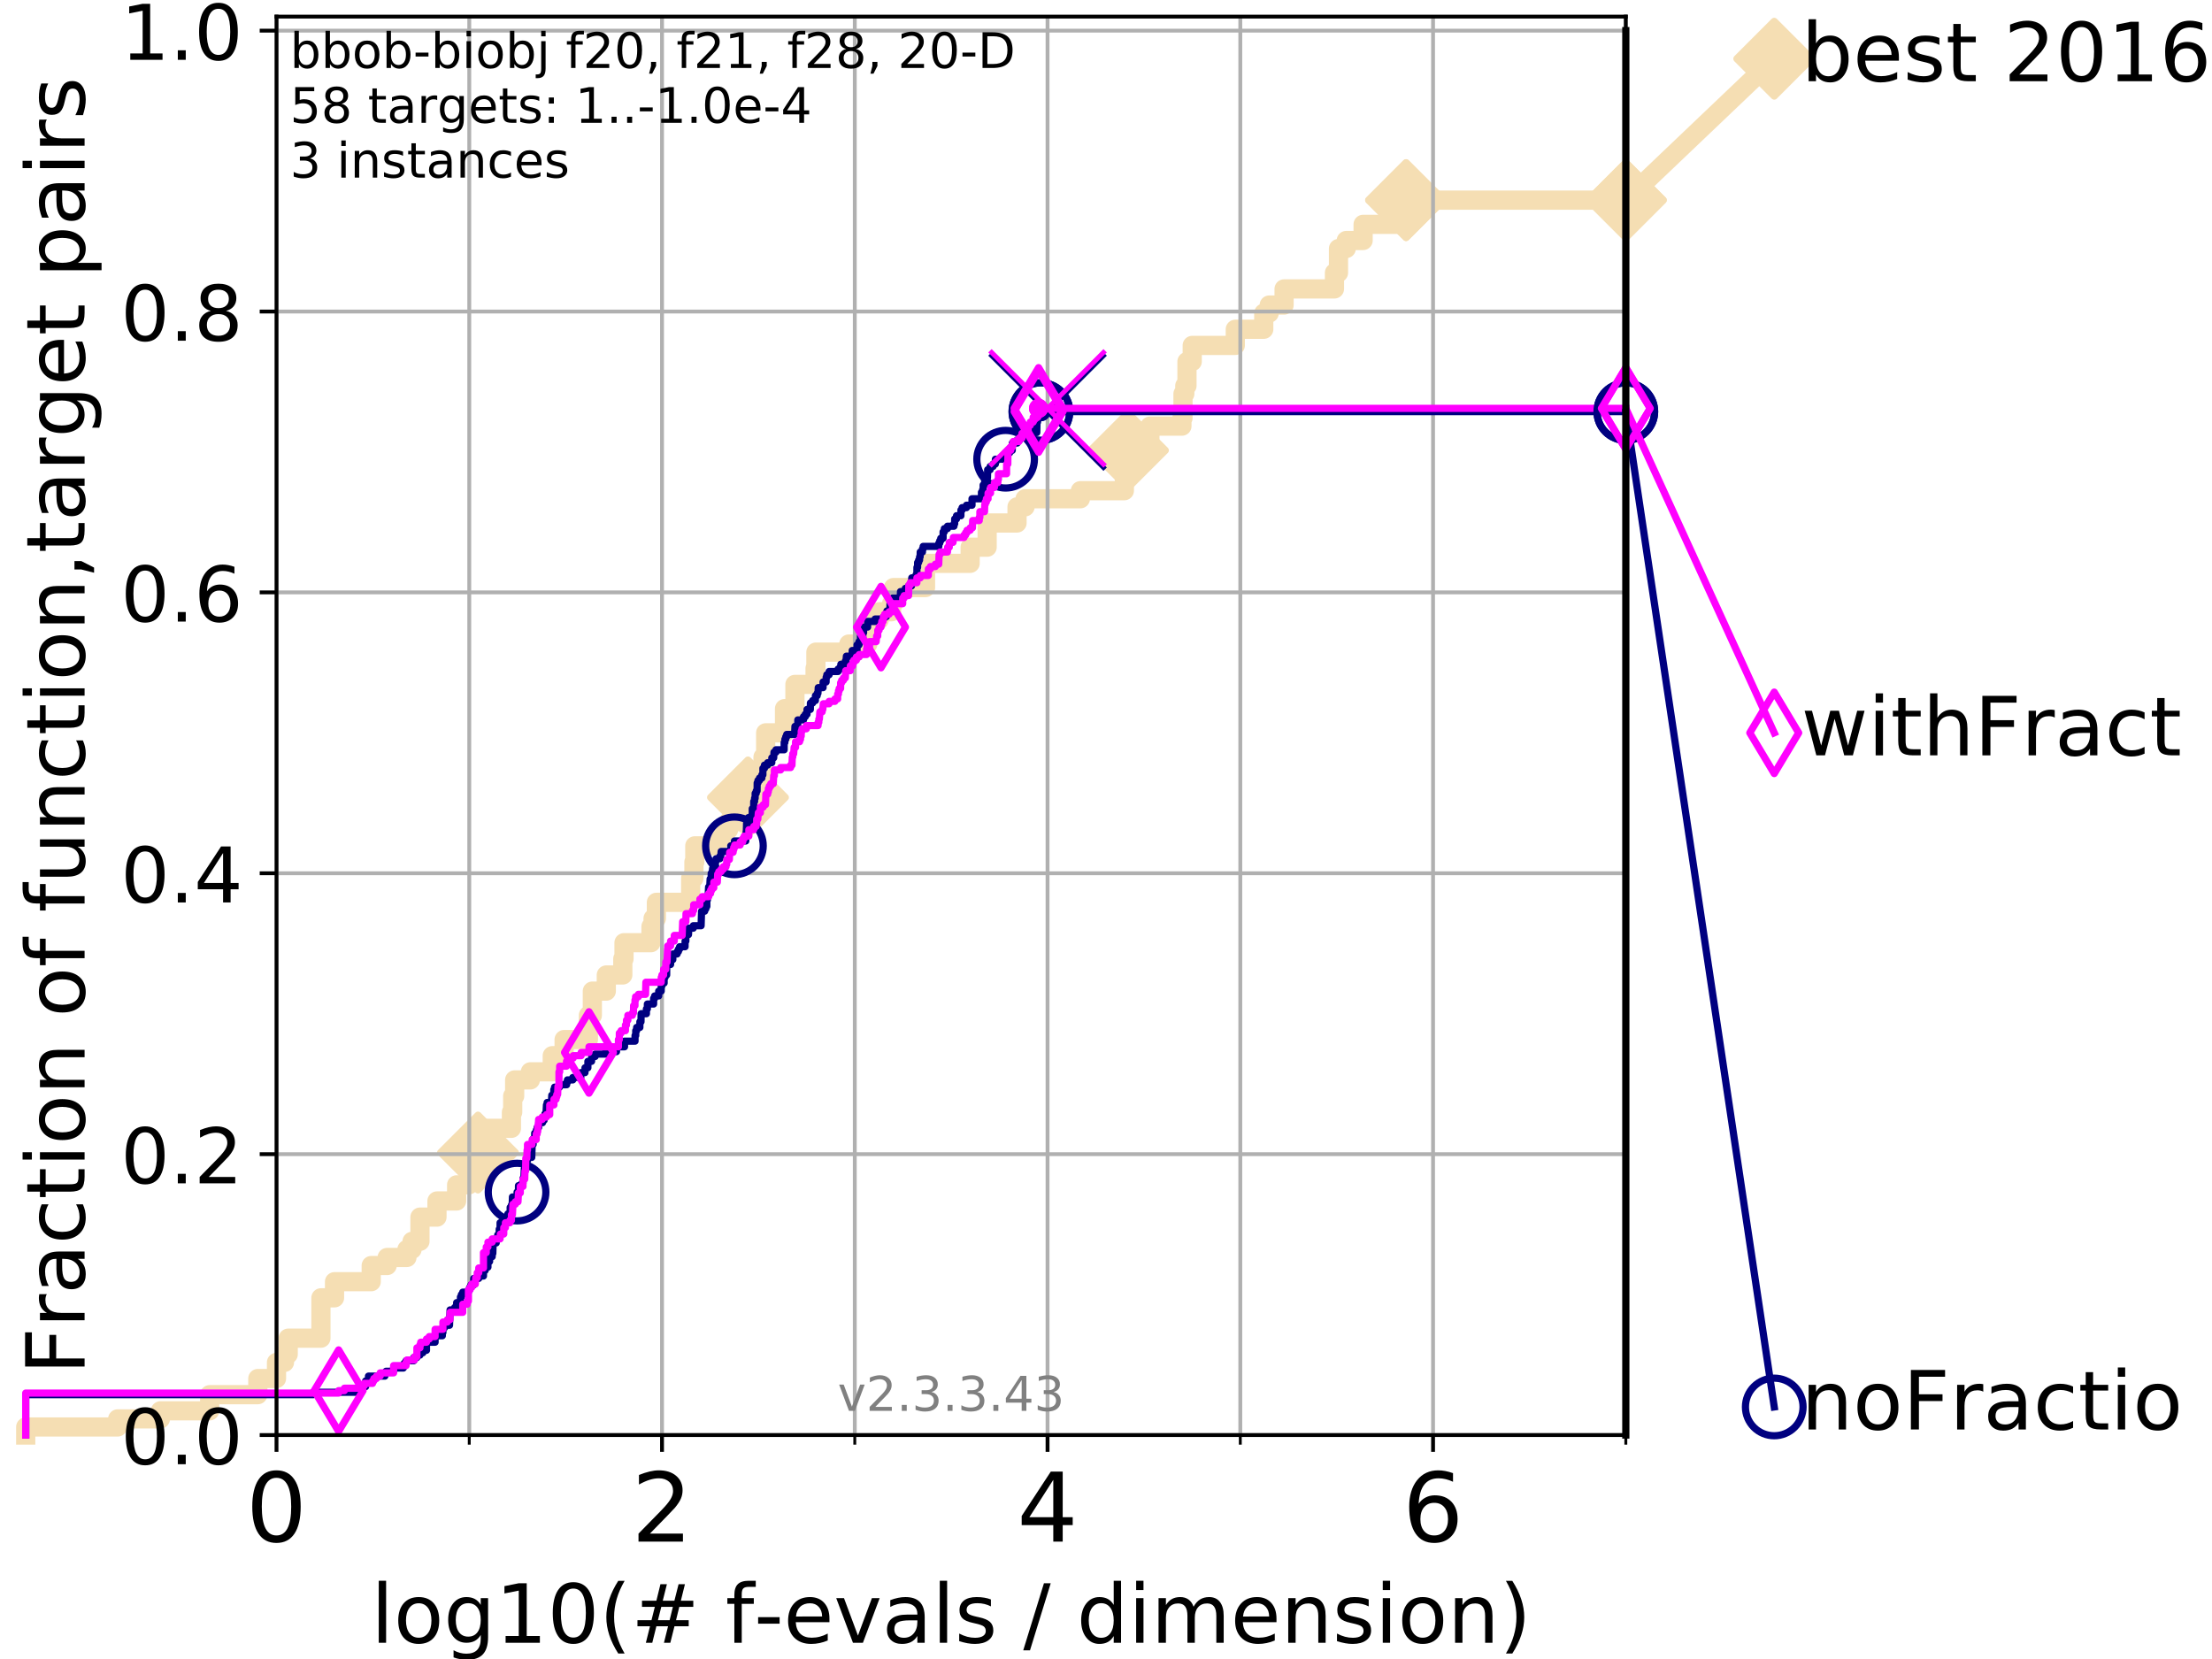 <?xml version="1.0" encoding="utf-8" standalone="no"?>
<!DOCTYPE svg PUBLIC "-//W3C//DTD SVG 1.1//EN"
  "http://www.w3.org/Graphics/SVG/1.1/DTD/svg11.dtd">
<!-- Created with matplotlib (https://matplotlib.org/) -->
<svg height="345.6pt" version="1.1" viewBox="0 0 460.8 345.6" width="460.8pt" xmlns="http://www.w3.org/2000/svg" xmlns:xlink="http://www.w3.org/1999/xlink">
 <defs>
  <style type="text/css">
*{stroke-linecap:butt;stroke-linejoin:round;}
  </style>
 </defs>
 <g id="figure_1">
  <g id="patch_1">
   <path d="M 0 345.6 
L 460.8 345.6 
L 460.8 0 
L 0 0 
z
" style="fill:#ffffff;"/>
  </g>
  <g id="axes_1">
   <g id="patch_2">
    <path d="M 57.6 298.944 
L 338.688 298.944 
L 338.688 3.456 
L 57.6 3.456 
z
" style="fill:#ffffff;"/>
   </g>
   <g id="line2d_1">
    <path d="M 5.357 298.944 
L 5.357 297.263 
L 24.516 297.263 
L 24.516 295.581 
L 33.424 295.581 
L 33.424 293.9 
L 43.675 293.9 
L 43.675 290.537 
L 53.709 290.537 
L 53.709 287.174 
L 57.6 287.174 
L 57.6 283.811 
L 59.262 283.811 
L 59.262 282.13 
L 60.037 282.13 
L 60.037 278.767 
L 66.854 278.767 
L 66.854 270.36 
L 69.688 270.36 
L 69.688 266.998 
L 77.331 266.998 
L 77.331 263.635 
L 80.65 263.635 
L 80.65 261.953 
L 84.773 261.953 
L 84.773 260.272 
L 85.841 260.272 
L 85.841 258.591 
L 87.487 258.591 
L 87.487 253.546 
L 91.03 253.546 
L 91.03 250.184 
L 95.125 250.184 
L 95.125 246.821 
L 97.668 246.821 
L 97.668 245.139 
L 98.439 245.139 
L 98.439 240.095 
L 99.575 240.095 
L 99.575 235.051 
L 106.541 235.051 
L 106.541 231.688 
L 106.803 231.688 
L 106.803 228.325 
L 107.213 228.325 
L 107.213 224.963 
L 110.485 224.963 
L 110.485 223.281 
L 115.045 223.281 
L 115.045 219.919 
L 117.514 219.919 
L 117.514 216.556 
L 122.573 216.556 
L 122.573 211.512 
L 123.394 211.512 
L 123.394 206.467 
L 126.304 206.467 
L 126.304 203.105 
L 129.742 203.105 
L 129.742 199.742 
L 129.991 199.742 
L 129.991 196.379 
L 135.612 196.379 
L 135.612 193.016 
L 136.044 193.016 
L 136.044 191.335 
L 136.739 191.335 
L 136.739 187.972 
L 143.878 187.972 
L 143.878 182.928 
L 144.558 182.928 
L 144.558 179.565 
L 144.742 179.565 
L 144.742 176.202 
L 149.332 176.202 
L 149.332 174.521 
L 150.544 174.521 
L 150.544 172.84 
L 151.772 172.84 
L 151.772 171.158 
L 153.873 171.158 
L 153.873 166.114 
L 155.814 166.114 
L 155.814 161.07 
L 158.906 161.07 
L 158.953 157.707 
L 159.502 157.707 
L 159.502 152.663 
L 163.431 152.663 
L 163.431 147.619 
L 165.599 147.619 
L 165.599 142.574 
L 169.794 142.574 
L 169.794 139.212 
L 169.963 139.212 
L 169.963 135.849 
L 176.817 135.849 
L 176.817 134.167 
L 180.786 134.167 
L 180.786 129.123 
L 183.159 129.123 
L 183.159 127.442 
L 185.731 127.442 
L 185.731 125.761 
L 186.128 125.761 
L 186.128 122.398 
L 192.806 122.398 
L 192.806 117.354 
L 202.099 117.354 
L 202.099 113.991 
L 205.64 113.991 
L 205.64 108.947 
L 211.867 108.947 
L 211.867 105.584 
L 213.542 105.584 
L 213.542 103.902 
L 225.064 103.902 
L 225.064 102.221 
L 234.224 102.221 
L 234.224 97.177 
L 234.972 97.177 
L 234.972 93.814 
L 239.544 93.814 
L 239.544 88.77 
L 246.218 88.77 
L 246.218 87.088 
L 246.437 87.088 
L 246.437 82.044 
L 246.814 82.044 
L 246.814 80.363 
L 247.268 80.363 
L 247.268 75.319 
L 248.362 75.319 
L 248.362 71.956 
L 257.332 71.956 
L 257.332 68.593 
L 263.263 68.593 
L 263.263 65.23 
L 264.401 65.23 
L 264.401 63.549 
L 267.497 63.549 
L 267.497 60.186 
L 277.992 60.186 
L 277.992 56.823 
L 278.833 56.823 
L 278.833 51.779 
L 280.448 51.779 
L 280.448 50.098 
L 283.962 50.098 
L 283.962 46.735 
L 292.912 46.735 
L 292.912 41.691 
L 338.688 41.691 
L 338.688 41.691 
" style="fill:none;stroke:#f5deb3;stroke-linecap:square;stroke-width:4;"/>
   </g>
   <g id="line2d_2">
    <defs>
     <path d="M 0 7.778 
L 7.778 0 
L 0 -7.778 
L -7.778 0 
z
" id="m036fa0c589" style="stroke:#f5deb3;stroke-linejoin:miter;stroke-width:1.5;"/>
    </defs>
    <g>
     <use style="fill:#f5deb3;stroke:#f5deb3;stroke-linejoin:miter;stroke-width:1.5;" x="99.575" xlink:href="#m036fa0c589" y="240.095"/>
     <use style="fill:#f5deb3;stroke:#f5deb3;stroke-linejoin:miter;stroke-width:1.5;" x="155.814" xlink:href="#m036fa0c589" y="166.114"/>
     <use style="fill:#f5deb3;stroke:#f5deb3;stroke-linejoin:miter;stroke-width:1.5;" x="234.972" xlink:href="#m036fa0c589" y="93.814"/>
     <use style="fill:#f5deb3;stroke:#f5deb3;stroke-linejoin:miter;stroke-width:1.5;" x="292.912" xlink:href="#m036fa0c589" y="41.691"/>
     <use style="fill:#f5deb3;stroke:#f5deb3;stroke-linejoin:miter;stroke-width:1.5;" x="292.912" xlink:href="#m036fa0c589" y="41.691"/>
     <use style="fill:#f5deb3;stroke:#f5deb3;stroke-linejoin:miter;stroke-width:1.5;" x="338.688" xlink:href="#m036fa0c589" y="41.691"/>
    </g>
   </g>
   <g id="line2d_3">
    <path style="fill:none;stroke:#f5deb3;stroke-linecap:square;stroke-width:4;"/>
    <g/>
   </g>
   <g id="line2d_4">
    <path d="M 338.688 41.691 
L 369.608 12.233 
" style="fill:none;stroke:#f5deb3;stroke-linecap:square;stroke-width:4;"/>
    <g>
     <use style="fill:#f5deb3;stroke:#f5deb3;stroke-linejoin:miter;stroke-width:1.5;" x="338.688" xlink:href="#m036fa0c589" y="41.691"/>
     <use style="fill:#f5deb3;stroke:#f5deb3;stroke-linejoin:miter;stroke-width:1.5;" x="369.608" xlink:href="#m036fa0c589" y="12.233"/>
    </g>
   </g>
   <g id="matplotlib.axis_1">
    <g id="xtick_1">
     <g id="line2d_5">
      <path clip-path="url(#pe7d100b1c6)" d="M 57.6 298.944 
L 57.6 3.456 
" style="fill:none;stroke:#b0b0b0;stroke-linecap:square;stroke-width:0.8;"/>
     </g>
     <g id="line2d_6">
      <defs>
       <path d="M 0 0 
L 0 3.5 
" id="m09ec6a0501" style="stroke:#000000;stroke-width:0.8;"/>
      </defs>
      <g>
       <use style="stroke:#000000;stroke-width:0.8;" x="57.6" xlink:href="#m09ec6a0501" y="298.944"/>
      </g>
     </g>
     <g id="text_1">
      <!-- 0 -->
      <defs>
       <path d="M 31.781 66.406 
Q 24.172 66.406 20.328 58.906 
Q 16.5 51.422 16.5 36.375 
Q 16.5 21.391 20.328 13.891 
Q 24.172 6.391 31.781 6.391 
Q 39.453 6.391 43.281 13.891 
Q 47.125 21.391 47.125 36.375 
Q 47.125 51.422 43.281 58.906 
Q 39.453 66.406 31.781 66.406 
z
M 31.781 74.219 
Q 44.047 74.219 50.516 64.516 
Q 56.984 54.828 56.984 36.375 
Q 56.984 17.969 50.516 8.266 
Q 44.047 -1.422 31.781 -1.422 
Q 19.531 -1.422 13.062 8.266 
Q 6.594 17.969 6.594 36.375 
Q 6.594 54.828 13.062 64.516 
Q 19.531 74.219 31.781 74.219 
z
" id="DejaVuSans-48"/>
      </defs>
      <g transform="translate(51.237 321.141)scale(0.2 -0.2)">
       <use xlink:href="#DejaVuSans-48"/>
      </g>
     </g>
    </g>
    <g id="xtick_2">
     <g id="line2d_7">
      <path clip-path="url(#pe7d100b1c6)" d="M 137.911 298.944 
L 137.911 3.456 
" style="fill:none;stroke:#b0b0b0;stroke-linecap:square;stroke-width:0.8;"/>
     </g>
     <g id="line2d_8">
      <g>
       <use style="stroke:#000000;stroke-width:0.8;" x="137.911" xlink:href="#m09ec6a0501" y="298.944"/>
      </g>
     </g>
     <g id="text_2">
      <!-- 2 -->
      <defs>
       <path d="M 19.188 8.297 
L 53.609 8.297 
L 53.609 0 
L 7.328 0 
L 7.328 8.297 
Q 12.938 14.109 22.625 23.891 
Q 32.328 33.688 34.812 36.531 
Q 39.547 41.844 41.422 45.531 
Q 43.312 49.219 43.312 52.781 
Q 43.312 58.594 39.234 62.25 
Q 35.156 65.922 28.609 65.922 
Q 23.969 65.922 18.812 64.312 
Q 13.672 62.703 7.812 59.422 
L 7.812 69.391 
Q 13.766 71.781 18.938 73 
Q 24.125 74.219 28.422 74.219 
Q 39.75 74.219 46.484 68.547 
Q 53.219 62.891 53.219 53.422 
Q 53.219 48.922 51.531 44.891 
Q 49.859 40.875 45.406 35.406 
Q 44.188 33.984 37.641 27.219 
Q 31.109 20.453 19.188 8.297 
z
" id="DejaVuSans-50"/>
      </defs>
      <g transform="translate(131.548 321.141)scale(0.2 -0.2)">
       <use xlink:href="#DejaVuSans-50"/>
      </g>
     </g>
    </g>
    <g id="xtick_3">
     <g id="line2d_9">
      <path clip-path="url(#pe7d100b1c6)" d="M 218.222 298.944 
L 218.222 3.456 
" style="fill:none;stroke:#b0b0b0;stroke-linecap:square;stroke-width:0.8;"/>
     </g>
     <g id="line2d_10">
      <g>
       <use style="stroke:#000000;stroke-width:0.8;" x="218.222" xlink:href="#m09ec6a0501" y="298.944"/>
      </g>
     </g>
     <g id="text_3">
      <!-- 4 -->
      <defs>
       <path d="M 37.797 64.312 
L 12.891 25.391 
L 37.797 25.391 
z
M 35.203 72.906 
L 47.609 72.906 
L 47.609 25.391 
L 58.016 25.391 
L 58.016 17.188 
L 47.609 17.188 
L 47.609 0 
L 37.797 0 
L 37.797 17.188 
L 4.891 17.188 
L 4.891 26.703 
z
" id="DejaVuSans-52"/>
      </defs>
      <g transform="translate(211.859 321.141)scale(0.2 -0.2)">
       <use xlink:href="#DejaVuSans-52"/>
      </g>
     </g>
    </g>
    <g id="xtick_4">
     <g id="line2d_11">
      <path clip-path="url(#pe7d100b1c6)" d="M 298.533 298.944 
L 298.533 3.456 
" style="fill:none;stroke:#b0b0b0;stroke-linecap:square;stroke-width:0.8;"/>
     </g>
     <g id="line2d_12">
      <g>
       <use style="stroke:#000000;stroke-width:0.8;" x="298.533" xlink:href="#m09ec6a0501" y="298.944"/>
      </g>
     </g>
     <g id="text_4">
      <!-- 6 -->
      <defs>
       <path d="M 33.016 40.375 
Q 26.375 40.375 22.484 35.828 
Q 18.609 31.297 18.609 23.391 
Q 18.609 15.531 22.484 10.953 
Q 26.375 6.391 33.016 6.391 
Q 39.656 6.391 43.531 10.953 
Q 47.406 15.531 47.406 23.391 
Q 47.406 31.297 43.531 35.828 
Q 39.656 40.375 33.016 40.375 
z
M 52.594 71.297 
L 52.594 62.312 
Q 48.875 64.062 45.094 64.984 
Q 41.312 65.922 37.594 65.922 
Q 27.828 65.922 22.672 59.328 
Q 17.531 52.734 16.797 39.406 
Q 19.672 43.656 24.016 45.922 
Q 28.375 48.188 33.594 48.188 
Q 44.578 48.188 50.953 41.516 
Q 57.328 34.859 57.328 23.391 
Q 57.328 12.156 50.688 5.359 
Q 44.047 -1.422 33.016 -1.422 
Q 20.359 -1.422 13.672 8.266 
Q 6.984 17.969 6.984 36.375 
Q 6.984 53.656 15.188 63.938 
Q 23.391 74.219 37.203 74.219 
Q 40.922 74.219 44.703 73.484 
Q 48.484 72.75 52.594 71.297 
z
" id="DejaVuSans-54"/>
      </defs>
      <g transform="translate(292.17 321.141)scale(0.2 -0.2)">
       <use xlink:href="#DejaVuSans-54"/>
      </g>
     </g>
    </g>
    <g id="xtick_5">
     <g id="line2d_13">
      <path clip-path="url(#pe7d100b1c6)" d="M 97.755 298.944 
L 97.755 3.456 
" style="fill:none;stroke:#b0b0b0;stroke-linecap:square;stroke-width:0.8;"/>
     </g>
     <g id="line2d_14">
      <defs>
       <path d="M 0 0 
L 0 2 
" id="m20e88ff8eb" style="stroke:#000000;stroke-width:0.6;"/>
      </defs>
      <g>
       <use style="stroke:#000000;stroke-width:0.6;" x="97.755" xlink:href="#m20e88ff8eb" y="298.944"/>
      </g>
     </g>
    </g>
    <g id="xtick_6">
     <g id="line2d_15">
      <path clip-path="url(#pe7d100b1c6)" d="M 178.066 298.944 
L 178.066 3.456 
" style="fill:none;stroke:#b0b0b0;stroke-linecap:square;stroke-width:0.8;"/>
     </g>
     <g id="line2d_16">
      <g>
       <use style="stroke:#000000;stroke-width:0.6;" x="178.066" xlink:href="#m20e88ff8eb" y="298.944"/>
      </g>
     </g>
    </g>
    <g id="xtick_7">
     <g id="line2d_17">
      <path clip-path="url(#pe7d100b1c6)" d="M 258.377 298.944 
L 258.377 3.456 
" style="fill:none;stroke:#b0b0b0;stroke-linecap:square;stroke-width:0.8;"/>
     </g>
     <g id="line2d_18">
      <g>
       <use style="stroke:#000000;stroke-width:0.6;" x="258.377" xlink:href="#m20e88ff8eb" y="298.944"/>
      </g>
     </g>
    </g>
    <g id="xtick_8">
     <g id="line2d_19">
      <path clip-path="url(#pe7d100b1c6)" d="M 338.688 298.944 
L 338.688 3.456 
" style="fill:none;stroke:#b0b0b0;stroke-linecap:square;stroke-width:0.8;"/>
     </g>
     <g id="line2d_20">
      <g>
       <use style="stroke:#000000;stroke-width:0.6;" x="338.688" xlink:href="#m20e88ff8eb" y="298.944"/>
      </g>
     </g>
    </g>
    <g id="text_5">
     <!-- log10(# f-evals / dimension) -->
     <defs>
      <path d="M 9.422 75.984 
L 18.406 75.984 
L 18.406 0 
L 9.422 0 
z
" id="DejaVuSans-108"/>
      <path d="M 30.609 48.391 
Q 23.391 48.391 19.188 42.75 
Q 14.984 37.109 14.984 27.297 
Q 14.984 17.484 19.156 11.844 
Q 23.344 6.203 30.609 6.203 
Q 37.797 6.203 41.984 11.859 
Q 46.188 17.531 46.188 27.297 
Q 46.188 37.016 41.984 42.703 
Q 37.797 48.391 30.609 48.391 
z
M 30.609 56 
Q 42.328 56 49.016 48.375 
Q 55.719 40.766 55.719 27.297 
Q 55.719 13.875 49.016 6.219 
Q 42.328 -1.422 30.609 -1.422 
Q 18.844 -1.422 12.172 6.219 
Q 5.516 13.875 5.516 27.297 
Q 5.516 40.766 12.172 48.375 
Q 18.844 56 30.609 56 
z
" id="DejaVuSans-111"/>
      <path d="M 45.406 27.984 
Q 45.406 37.75 41.375 43.109 
Q 37.359 48.484 30.078 48.484 
Q 22.859 48.484 18.828 43.109 
Q 14.797 37.75 14.797 27.984 
Q 14.797 18.266 18.828 12.891 
Q 22.859 7.516 30.078 7.516 
Q 37.359 7.516 41.375 12.891 
Q 45.406 18.266 45.406 27.984 
z
M 54.391 6.781 
Q 54.391 -7.172 48.188 -13.984 
Q 42 -20.797 29.203 -20.797 
Q 24.469 -20.797 20.266 -20.094 
Q 16.062 -19.391 12.109 -17.922 
L 12.109 -9.188 
Q 16.062 -11.328 19.922 -12.344 
Q 23.781 -13.375 27.781 -13.375 
Q 36.625 -13.375 41.016 -8.766 
Q 45.406 -4.156 45.406 5.172 
L 45.406 9.625 
Q 42.625 4.781 38.281 2.391 
Q 33.938 0 27.875 0 
Q 17.828 0 11.672 7.656 
Q 5.516 15.328 5.516 27.984 
Q 5.516 40.672 11.672 48.328 
Q 17.828 56 27.875 56 
Q 33.938 56 38.281 53.609 
Q 42.625 51.219 45.406 46.391 
L 45.406 54.688 
L 54.391 54.688 
z
" id="DejaVuSans-103"/>
      <path d="M 12.406 8.297 
L 28.516 8.297 
L 28.516 63.922 
L 10.984 60.406 
L 10.984 69.391 
L 28.422 72.906 
L 38.281 72.906 
L 38.281 8.297 
L 54.391 8.297 
L 54.391 0 
L 12.406 0 
z
" id="DejaVuSans-49"/>
      <path d="M 31 75.875 
Q 24.469 64.656 21.281 53.656 
Q 18.109 42.672 18.109 31.391 
Q 18.109 20.125 21.312 9.062 
Q 24.516 -2 31 -13.188 
L 23.188 -13.188 
Q 15.875 -1.703 12.234 9.375 
Q 8.594 20.453 8.594 31.391 
Q 8.594 42.281 12.203 53.312 
Q 15.828 64.359 23.188 75.875 
z
" id="DejaVuSans-40"/>
      <path d="M 51.125 44 
L 36.922 44 
L 32.812 27.688 
L 47.125 27.688 
z
M 43.797 71.781 
L 38.719 51.516 
L 52.984 51.516 
L 58.109 71.781 
L 65.922 71.781 
L 60.891 51.516 
L 76.125 51.516 
L 76.125 44 
L 58.984 44 
L 54.984 27.688 
L 70.516 27.688 
L 70.516 20.219 
L 53.078 20.219 
L 48 0 
L 40.188 0 
L 45.219 20.219 
L 30.906 20.219 
L 25.875 0 
L 18.016 0 
L 23.094 20.219 
L 7.719 20.219 
L 7.719 27.688 
L 24.906 27.688 
L 29 44 
L 13.281 44 
L 13.281 51.516 
L 30.906 51.516 
L 35.891 71.781 
z
" id="DejaVuSans-35"/>
      <path id="DejaVuSans-32"/>
      <path d="M 37.109 75.984 
L 37.109 68.5 
L 28.516 68.5 
Q 23.688 68.5 21.797 66.547 
Q 19.922 64.594 19.922 59.516 
L 19.922 54.688 
L 34.719 54.688 
L 34.719 47.703 
L 19.922 47.703 
L 19.922 0 
L 10.891 0 
L 10.891 47.703 
L 2.297 47.703 
L 2.297 54.688 
L 10.891 54.688 
L 10.891 58.5 
Q 10.891 67.625 15.141 71.797 
Q 19.391 75.984 28.609 75.984 
z
" id="DejaVuSans-102"/>
      <path d="M 4.891 31.391 
L 31.203 31.391 
L 31.203 23.391 
L 4.891 23.391 
z
" id="DejaVuSans-45"/>
      <path d="M 56.203 29.594 
L 56.203 25.203 
L 14.891 25.203 
Q 15.484 15.922 20.484 11.062 
Q 25.484 6.203 34.422 6.203 
Q 39.594 6.203 44.453 7.469 
Q 49.312 8.734 54.109 11.281 
L 54.109 2.781 
Q 49.266 0.734 44.188 -0.344 
Q 39.109 -1.422 33.891 -1.422 
Q 20.797 -1.422 13.156 6.188 
Q 5.516 13.812 5.516 26.812 
Q 5.516 40.234 12.766 48.109 
Q 20.016 56 32.328 56 
Q 43.359 56 49.781 48.891 
Q 56.203 41.797 56.203 29.594 
z
M 47.219 32.234 
Q 47.125 39.594 43.094 43.984 
Q 39.062 48.391 32.422 48.391 
Q 24.906 48.391 20.391 44.141 
Q 15.875 39.891 15.188 32.172 
z
" id="DejaVuSans-101"/>
      <path d="M 2.984 54.688 
L 12.5 54.688 
L 29.594 8.797 
L 46.688 54.688 
L 56.203 54.688 
L 35.688 0 
L 23.484 0 
z
" id="DejaVuSans-118"/>
      <path d="M 34.281 27.484 
Q 23.391 27.484 19.188 25 
Q 14.984 22.516 14.984 16.5 
Q 14.984 11.719 18.141 8.906 
Q 21.297 6.109 26.703 6.109 
Q 34.188 6.109 38.703 11.406 
Q 43.219 16.703 43.219 25.484 
L 43.219 27.484 
z
M 52.203 31.203 
L 52.203 0 
L 43.219 0 
L 43.219 8.297 
Q 40.141 3.328 35.547 0.953 
Q 30.953 -1.422 24.312 -1.422 
Q 15.922 -1.422 10.953 3.297 
Q 6 8.016 6 15.922 
Q 6 25.141 12.172 29.828 
Q 18.359 34.516 30.609 34.516 
L 43.219 34.516 
L 43.219 35.406 
Q 43.219 41.609 39.141 45 
Q 35.062 48.391 27.688 48.391 
Q 23 48.391 18.547 47.266 
Q 14.109 46.141 10.016 43.891 
L 10.016 52.203 
Q 14.938 54.109 19.578 55.047 
Q 24.219 56 28.609 56 
Q 40.484 56 46.344 49.844 
Q 52.203 43.703 52.203 31.203 
z
" id="DejaVuSans-97"/>
      <path d="M 44.281 53.078 
L 44.281 44.578 
Q 40.484 46.531 36.375 47.5 
Q 32.281 48.484 27.875 48.484 
Q 21.188 48.484 17.844 46.438 
Q 14.5 44.391 14.5 40.281 
Q 14.5 37.156 16.891 35.375 
Q 19.281 33.594 26.516 31.984 
L 29.594 31.297 
Q 39.156 29.25 43.188 25.516 
Q 47.219 21.781 47.219 15.094 
Q 47.219 7.469 41.188 3.016 
Q 35.156 -1.422 24.609 -1.422 
Q 20.219 -1.422 15.453 -0.562 
Q 10.688 0.297 5.422 2 
L 5.422 11.281 
Q 10.406 8.688 15.234 7.391 
Q 20.062 6.109 24.812 6.109 
Q 31.156 6.109 34.562 8.281 
Q 37.984 10.453 37.984 14.406 
Q 37.984 18.062 35.516 20.016 
Q 33.062 21.969 24.703 23.781 
L 21.578 24.516 
Q 13.234 26.266 9.516 29.906 
Q 5.812 33.547 5.812 39.891 
Q 5.812 47.609 11.281 51.797 
Q 16.75 56 26.812 56 
Q 31.781 56 36.172 55.266 
Q 40.578 54.547 44.281 53.078 
z
" id="DejaVuSans-115"/>
      <path d="M 25.391 72.906 
L 33.688 72.906 
L 8.297 -9.281 
L 0 -9.281 
z
" id="DejaVuSans-47"/>
      <path d="M 45.406 46.391 
L 45.406 75.984 
L 54.391 75.984 
L 54.391 0 
L 45.406 0 
L 45.406 8.203 
Q 42.578 3.328 38.25 0.953 
Q 33.938 -1.422 27.875 -1.422 
Q 17.969 -1.422 11.734 6.484 
Q 5.516 14.406 5.516 27.297 
Q 5.516 40.188 11.734 48.094 
Q 17.969 56 27.875 56 
Q 33.938 56 38.25 53.625 
Q 42.578 51.266 45.406 46.391 
z
M 14.797 27.297 
Q 14.797 17.391 18.875 11.75 
Q 22.953 6.109 30.078 6.109 
Q 37.203 6.109 41.297 11.75 
Q 45.406 17.391 45.406 27.297 
Q 45.406 37.203 41.297 42.844 
Q 37.203 48.484 30.078 48.484 
Q 22.953 48.484 18.875 42.844 
Q 14.797 37.203 14.797 27.297 
z
" id="DejaVuSans-100"/>
      <path d="M 9.422 54.688 
L 18.406 54.688 
L 18.406 0 
L 9.422 0 
z
M 9.422 75.984 
L 18.406 75.984 
L 18.406 64.594 
L 9.422 64.594 
z
" id="DejaVuSans-105"/>
      <path d="M 52 44.188 
Q 55.375 50.25 60.062 53.125 
Q 64.75 56 71.094 56 
Q 79.641 56 84.281 50.016 
Q 88.922 44.047 88.922 33.016 
L 88.922 0 
L 79.891 0 
L 79.891 32.719 
Q 79.891 40.578 77.094 44.375 
Q 74.312 48.188 68.609 48.188 
Q 61.625 48.188 57.562 43.547 
Q 53.516 38.922 53.516 30.906 
L 53.516 0 
L 44.484 0 
L 44.484 32.719 
Q 44.484 40.625 41.703 44.406 
Q 38.922 48.188 33.109 48.188 
Q 26.219 48.188 22.156 43.531 
Q 18.109 38.875 18.109 30.906 
L 18.109 0 
L 9.078 0 
L 9.078 54.688 
L 18.109 54.688 
L 18.109 46.188 
Q 21.188 51.219 25.484 53.609 
Q 29.781 56 35.688 56 
Q 41.656 56 45.828 52.969 
Q 50 49.953 52 44.188 
z
" id="DejaVuSans-109"/>
      <path d="M 54.891 33.016 
L 54.891 0 
L 45.906 0 
L 45.906 32.719 
Q 45.906 40.484 42.875 44.328 
Q 39.844 48.188 33.797 48.188 
Q 26.516 48.188 22.312 43.547 
Q 18.109 38.922 18.109 30.906 
L 18.109 0 
L 9.078 0 
L 9.078 54.688 
L 18.109 54.688 
L 18.109 46.188 
Q 21.344 51.125 25.703 53.562 
Q 30.078 56 35.797 56 
Q 45.219 56 50.047 50.172 
Q 54.891 44.344 54.891 33.016 
z
" id="DejaVuSans-110"/>
      <path d="M 8.016 75.875 
L 15.828 75.875 
Q 23.141 64.359 26.781 53.312 
Q 30.422 42.281 30.422 31.391 
Q 30.422 20.453 26.781 9.375 
Q 23.141 -1.703 15.828 -13.188 
L 8.016 -13.188 
Q 14.5 -2 17.703 9.062 
Q 20.906 20.125 20.906 31.391 
Q 20.906 42.672 17.703 53.656 
Q 14.5 64.656 8.016 75.875 
z
" id="DejaVuSans-41"/>
     </defs>
     <g transform="translate(77.303 342.218)scale(0.17 -0.17)">
      <use xlink:href="#DejaVuSans-108"/>
      <use x="27.783" xlink:href="#DejaVuSans-111"/>
      <use x="88.965" xlink:href="#DejaVuSans-103"/>
      <use x="152.441" xlink:href="#DejaVuSans-49"/>
      <use x="216.064" xlink:href="#DejaVuSans-48"/>
      <use x="279.688" xlink:href="#DejaVuSans-40"/>
      <use x="318.701" xlink:href="#DejaVuSans-35"/>
      <use x="402.49" xlink:href="#DejaVuSans-32"/>
      <use x="434.277" xlink:href="#DejaVuSans-102"/>
      <use x="469.404" xlink:href="#DejaVuSans-45"/>
      <use x="505.488" xlink:href="#DejaVuSans-101"/>
      <use x="567.012" xlink:href="#DejaVuSans-118"/>
      <use x="626.191" xlink:href="#DejaVuSans-97"/>
      <use x="687.471" xlink:href="#DejaVuSans-108"/>
      <use x="715.254" xlink:href="#DejaVuSans-115"/>
      <use x="767.354" xlink:href="#DejaVuSans-32"/>
      <use x="799.141" xlink:href="#DejaVuSans-47"/>
      <use x="832.832" xlink:href="#DejaVuSans-32"/>
      <use x="864.619" xlink:href="#DejaVuSans-100"/>
      <use x="928.096" xlink:href="#DejaVuSans-105"/>
      <use x="955.879" xlink:href="#DejaVuSans-109"/>
      <use x="1053.291" xlink:href="#DejaVuSans-101"/>
      <use x="1114.814" xlink:href="#DejaVuSans-110"/>
      <use x="1178.193" xlink:href="#DejaVuSans-115"/>
      <use x="1230.293" xlink:href="#DejaVuSans-105"/>
      <use x="1258.076" xlink:href="#DejaVuSans-111"/>
      <use x="1319.258" xlink:href="#DejaVuSans-110"/>
      <use x="1382.637" xlink:href="#DejaVuSans-41"/>
     </g>
    </g>
   </g>
   <g id="matplotlib.axis_2">
    <g id="ytick_1">
     <g id="line2d_21">
      <path clip-path="url(#pe7d100b1c6)" d="M 57.6 298.944 
L 338.688 298.944 
" style="fill:none;stroke:#b0b0b0;stroke-linecap:square;stroke-width:0.8;"/>
     </g>
     <g id="line2d_22">
      <defs>
       <path d="M 0 0 
L -3.5 0 
" id="md5013144f9" style="stroke:#000000;stroke-width:0.8;"/>
      </defs>
      <g>
       <use style="stroke:#000000;stroke-width:0.8;" x="57.6" xlink:href="#md5013144f9" y="298.944"/>
      </g>
     </g>
     <g id="text_6">
      <!-- 0.0 -->
      <defs>
       <path d="M 10.688 12.406 
L 21 12.406 
L 21 0 
L 10.688 0 
z
" id="DejaVuSans-46"/>
      </defs>
      <g transform="translate(25.155 305.023)scale(0.16 -0.16)">
       <use xlink:href="#DejaVuSans-48"/>
       <use x="63.623" xlink:href="#DejaVuSans-46"/>
       <use x="95.41" xlink:href="#DejaVuSans-48"/>
      </g>
     </g>
    </g>
    <g id="ytick_2">
     <g id="line2d_23">
      <path clip-path="url(#pe7d100b1c6)" d="M 57.6 240.432 
L 338.688 240.432 
" style="fill:none;stroke:#b0b0b0;stroke-linecap:square;stroke-width:0.8;"/>
     </g>
     <g id="line2d_24">
      <g>
       <use style="stroke:#000000;stroke-width:0.8;" x="57.6" xlink:href="#md5013144f9" y="240.432"/>
      </g>
     </g>
     <g id="text_7">
      <!-- 0.2 -->
      <g transform="translate(25.155 246.51)scale(0.16 -0.16)">
       <use xlink:href="#DejaVuSans-48"/>
       <use x="63.623" xlink:href="#DejaVuSans-46"/>
       <use x="95.41" xlink:href="#DejaVuSans-50"/>
      </g>
     </g>
    </g>
    <g id="ytick_3">
     <g id="line2d_25">
      <path clip-path="url(#pe7d100b1c6)" d="M 57.6 181.919 
L 338.688 181.919 
" style="fill:none;stroke:#b0b0b0;stroke-linecap:square;stroke-width:0.8;"/>
     </g>
     <g id="line2d_26">
      <g>
       <use style="stroke:#000000;stroke-width:0.8;" x="57.6" xlink:href="#md5013144f9" y="181.919"/>
      </g>
     </g>
     <g id="text_8">
      <!-- 0.4 -->
      <g transform="translate(25.155 187.998)scale(0.16 -0.16)">
       <use xlink:href="#DejaVuSans-48"/>
       <use x="63.623" xlink:href="#DejaVuSans-46"/>
       <use x="95.41" xlink:href="#DejaVuSans-52"/>
      </g>
     </g>
    </g>
    <g id="ytick_4">
     <g id="line2d_27">
      <path clip-path="url(#pe7d100b1c6)" d="M 57.6 123.407 
L 338.688 123.407 
" style="fill:none;stroke:#b0b0b0;stroke-linecap:square;stroke-width:0.8;"/>
     </g>
     <g id="line2d_28">
      <g>
       <use style="stroke:#000000;stroke-width:0.8;" x="57.6" xlink:href="#md5013144f9" y="123.407"/>
      </g>
     </g>
     <g id="text_9">
      <!-- 0.6 -->
      <g transform="translate(25.155 129.485)scale(0.16 -0.16)">
       <use xlink:href="#DejaVuSans-48"/>
       <use x="63.623" xlink:href="#DejaVuSans-46"/>
       <use x="95.41" xlink:href="#DejaVuSans-54"/>
      </g>
     </g>
    </g>
    <g id="ytick_5">
     <g id="line2d_29">
      <path clip-path="url(#pe7d100b1c6)" d="M 57.6 64.894 
L 338.688 64.894 
" style="fill:none;stroke:#b0b0b0;stroke-linecap:square;stroke-width:0.8;"/>
     </g>
     <g id="line2d_30">
      <g>
       <use style="stroke:#000000;stroke-width:0.8;" x="57.6" xlink:href="#md5013144f9" y="64.894"/>
      </g>
     </g>
     <g id="text_10">
      <!-- 0.8 -->
      <defs>
       <path d="M 31.781 34.625 
Q 24.75 34.625 20.719 30.859 
Q 16.703 27.094 16.703 20.516 
Q 16.703 13.922 20.719 10.156 
Q 24.75 6.391 31.781 6.391 
Q 38.812 6.391 42.859 10.172 
Q 46.922 13.969 46.922 20.516 
Q 46.922 27.094 42.891 30.859 
Q 38.875 34.625 31.781 34.625 
z
M 21.922 38.812 
Q 15.578 40.375 12.031 44.719 
Q 8.5 49.078 8.5 55.328 
Q 8.5 64.062 14.719 69.141 
Q 20.953 74.219 31.781 74.219 
Q 42.672 74.219 48.875 69.141 
Q 55.078 64.062 55.078 55.328 
Q 55.078 49.078 51.531 44.719 
Q 48 40.375 41.703 38.812 
Q 48.828 37.156 52.797 32.312 
Q 56.781 27.484 56.781 20.516 
Q 56.781 9.906 50.312 4.234 
Q 43.844 -1.422 31.781 -1.422 
Q 19.734 -1.422 13.25 4.234 
Q 6.781 9.906 6.781 20.516 
Q 6.781 27.484 10.781 32.312 
Q 14.797 37.156 21.922 38.812 
z
M 18.312 54.391 
Q 18.312 48.734 21.844 45.562 
Q 25.391 42.391 31.781 42.391 
Q 38.141 42.391 41.719 45.562 
Q 45.312 48.734 45.312 54.391 
Q 45.312 60.062 41.719 63.234 
Q 38.141 66.406 31.781 66.406 
Q 25.391 66.406 21.844 63.234 
Q 18.312 60.062 18.312 54.391 
z
" id="DejaVuSans-56"/>
      </defs>
      <g transform="translate(25.155 70.973)scale(0.16 -0.16)">
       <use xlink:href="#DejaVuSans-48"/>
       <use x="63.623" xlink:href="#DejaVuSans-46"/>
       <use x="95.41" xlink:href="#DejaVuSans-56"/>
      </g>
     </g>
    </g>
    <g id="ytick_6">
     <g id="line2d_31">
      <path clip-path="url(#pe7d100b1c6)" d="M 57.6 6.382 
L 338.688 6.382 
" style="fill:none;stroke:#b0b0b0;stroke-linecap:square;stroke-width:0.8;"/>
     </g>
     <g id="line2d_32">
      <g>
       <use style="stroke:#000000;stroke-width:0.8;" x="57.6" xlink:href="#md5013144f9" y="6.382"/>
      </g>
     </g>
     <g id="text_11">
      <!-- 1.0 -->
      <g transform="translate(25.155 12.46)scale(0.16 -0.16)">
       <use xlink:href="#DejaVuSans-49"/>
       <use x="63.623" xlink:href="#DejaVuSans-46"/>
       <use x="95.41" xlink:href="#DejaVuSans-48"/>
      </g>
     </g>
    </g>
    <g id="text_12">
     <!-- Fraction of function,target pairs -->
     <defs>
      <path d="M 9.812 72.906 
L 51.703 72.906 
L 51.703 64.594 
L 19.672 64.594 
L 19.672 43.109 
L 48.578 43.109 
L 48.578 34.812 
L 19.672 34.812 
L 19.672 0 
L 9.812 0 
z
" id="DejaVuSans-70"/>
      <path d="M 41.109 46.297 
Q 39.594 47.172 37.812 47.578 
Q 36.031 48 33.891 48 
Q 26.266 48 22.188 43.047 
Q 18.109 38.094 18.109 28.812 
L 18.109 0 
L 9.078 0 
L 9.078 54.688 
L 18.109 54.688 
L 18.109 46.188 
Q 20.953 51.172 25.484 53.578 
Q 30.031 56 36.531 56 
Q 37.453 56 38.578 55.875 
Q 39.703 55.766 41.062 55.516 
z
" id="DejaVuSans-114"/>
      <path d="M 48.781 52.594 
L 48.781 44.188 
Q 44.969 46.297 41.141 47.344 
Q 37.312 48.391 33.406 48.391 
Q 24.656 48.391 19.812 42.844 
Q 14.984 37.312 14.984 27.297 
Q 14.984 17.281 19.812 11.734 
Q 24.656 6.203 33.406 6.203 
Q 37.312 6.203 41.141 7.25 
Q 44.969 8.297 48.781 10.406 
L 48.781 2.094 
Q 45.016 0.344 40.984 -0.531 
Q 36.969 -1.422 32.422 -1.422 
Q 20.062 -1.422 12.781 6.344 
Q 5.516 14.109 5.516 27.297 
Q 5.516 40.672 12.859 48.328 
Q 20.219 56 33.016 56 
Q 37.156 56 41.109 55.141 
Q 45.062 54.297 48.781 52.594 
z
" id="DejaVuSans-99"/>
      <path d="M 18.312 70.219 
L 18.312 54.688 
L 36.812 54.688 
L 36.812 47.703 
L 18.312 47.703 
L 18.312 18.016 
Q 18.312 11.328 20.141 9.422 
Q 21.969 7.516 27.594 7.516 
L 36.812 7.516 
L 36.812 0 
L 27.594 0 
Q 17.188 0 13.234 3.875 
Q 9.281 7.766 9.281 18.016 
L 9.281 47.703 
L 2.688 47.703 
L 2.688 54.688 
L 9.281 54.688 
L 9.281 70.219 
z
" id="DejaVuSans-116"/>
      <path d="M 8.5 21.578 
L 8.5 54.688 
L 17.484 54.688 
L 17.484 21.922 
Q 17.484 14.156 20.5 10.266 
Q 23.531 6.391 29.594 6.391 
Q 36.859 6.391 41.078 11.031 
Q 45.312 15.672 45.312 23.688 
L 45.312 54.688 
L 54.297 54.688 
L 54.297 0 
L 45.312 0 
L 45.312 8.406 
Q 42.047 3.422 37.719 1 
Q 33.406 -1.422 27.688 -1.422 
Q 18.266 -1.422 13.375 4.438 
Q 8.5 10.297 8.5 21.578 
z
M 31.109 56 
z
" id="DejaVuSans-117"/>
      <path d="M 11.719 12.406 
L 22.016 12.406 
L 22.016 4 
L 14.016 -11.625 
L 7.719 -11.625 
L 11.719 4 
z
" id="DejaVuSans-44"/>
      <path d="M 18.109 8.203 
L 18.109 -20.797 
L 9.078 -20.797 
L 9.078 54.688 
L 18.109 54.688 
L 18.109 46.391 
Q 20.953 51.266 25.266 53.625 
Q 29.594 56 35.594 56 
Q 45.562 56 51.781 48.094 
Q 58.016 40.188 58.016 27.297 
Q 58.016 14.406 51.781 6.484 
Q 45.562 -1.422 35.594 -1.422 
Q 29.594 -1.422 25.266 0.953 
Q 20.953 3.328 18.109 8.203 
z
M 48.688 27.297 
Q 48.688 37.203 44.609 42.844 
Q 40.531 48.484 33.406 48.484 
Q 26.266 48.484 22.188 42.844 
Q 18.109 37.203 18.109 27.297 
Q 18.109 17.391 22.188 11.75 
Q 26.266 6.109 33.406 6.109 
Q 40.531 6.109 44.609 11.75 
Q 48.688 17.391 48.688 27.297 
z
" id="DejaVuSans-112"/>
     </defs>
     <g transform="translate(17.62 286.339)rotate(-90)scale(0.17 -0.17)">
      <use xlink:href="#DejaVuSans-70"/>
      <use x="57.41" xlink:href="#DejaVuSans-114"/>
      <use x="98.523" xlink:href="#DejaVuSans-97"/>
      <use x="159.803" xlink:href="#DejaVuSans-99"/>
      <use x="214.783" xlink:href="#DejaVuSans-116"/>
      <use x="253.992" xlink:href="#DejaVuSans-105"/>
      <use x="281.775" xlink:href="#DejaVuSans-111"/>
      <use x="342.957" xlink:href="#DejaVuSans-110"/>
      <use x="406.336" xlink:href="#DejaVuSans-32"/>
      <use x="438.123" xlink:href="#DejaVuSans-111"/>
      <use x="499.305" xlink:href="#DejaVuSans-102"/>
      <use x="534.51" xlink:href="#DejaVuSans-32"/>
      <use x="566.297" xlink:href="#DejaVuSans-102"/>
      <use x="601.502" xlink:href="#DejaVuSans-117"/>
      <use x="664.881" xlink:href="#DejaVuSans-110"/>
      <use x="728.26" xlink:href="#DejaVuSans-99"/>
      <use x="783.24" xlink:href="#DejaVuSans-116"/>
      <use x="822.449" xlink:href="#DejaVuSans-105"/>
      <use x="850.232" xlink:href="#DejaVuSans-111"/>
      <use x="911.414" xlink:href="#DejaVuSans-110"/>
      <use x="974.793" xlink:href="#DejaVuSans-44"/>
      <use x="1006.58" xlink:href="#DejaVuSans-116"/>
      <use x="1045.789" xlink:href="#DejaVuSans-97"/>
      <use x="1107.068" xlink:href="#DejaVuSans-114"/>
      <use x="1148.166" xlink:href="#DejaVuSans-103"/>
      <use x="1211.643" xlink:href="#DejaVuSans-101"/>
      <use x="1273.166" xlink:href="#DejaVuSans-116"/>
      <use x="1312.375" xlink:href="#DejaVuSans-32"/>
      <use x="1344.162" xlink:href="#DejaVuSans-112"/>
      <use x="1407.639" xlink:href="#DejaVuSans-97"/>
      <use x="1468.918" xlink:href="#DejaVuSans-105"/>
      <use x="1496.701" xlink:href="#DejaVuSans-114"/>
      <use x="1537.814" xlink:href="#DejaVuSans-115"/>
     </g>
    </g>
   </g>
   <g id="line2d_33">
    <defs>
     <path d="M 0 1.5 
C 0.398 1.5 0.779 1.342 1.061 1.061 
C 1.342 0.779 1.5 0.398 1.5 0 
C 1.5 -0.398 1.342 -0.779 1.061 -1.061 
C 0.779 -1.342 0.398 -1.5 0 -1.5 
C -0.398 -1.5 -0.779 -1.342 -1.061 -1.061 
C -1.342 -0.779 -1.5 -0.398 -1.5 0 
C -1.5 0.398 -1.342 0.779 -1.061 1.061 
C -0.779 1.342 -0.398 1.5 0 1.5 
z
" id="m04c12e4170" style="stroke:#f5deb3;"/>
    </defs>
    <g>
     <use style="fill:#f5deb3;stroke:#f5deb3;" x="292.912" xlink:href="#m04c12e4170" y="41.691"/>
     <use style="fill:#f5deb3;stroke:#f5deb3;" x="292.912" xlink:href="#m04c12e4170" y="41.691"/>
    </g>
   </g>
   <g id="line2d_34">
    <defs>
     <path d="M 0 1.5 
C 0.398 1.5 0.779 1.342 1.061 1.061 
C 1.342 0.779 1.5 0.398 1.5 0 
C 1.5 -0.398 1.342 -0.779 1.061 -1.061 
C 0.779 -1.342 0.398 -1.5 0 -1.5 
C -0.398 -1.5 -0.779 -1.342 -1.061 -1.061 
C -1.342 -0.779 -1.5 -0.398 -1.5 0 
C -1.5 0.398 -1.342 0.779 -1.061 1.061 
C -0.779 1.342 -0.398 1.5 0 1.5 
z
" id="ma304ffe2c8" style="stroke:#000080;"/>
    </defs>
    <g>
     <use style="fill:#000080;stroke:#000080;" x="216.839" xlink:href="#ma304ffe2c8" y="85.743"/>
     <use style="fill:#000080;stroke:#000080;" x="216.839" xlink:href="#ma304ffe2c8" y="85.743"/>
    </g>
   </g>
   <g id="line2d_35">
    <path d="M 5.357 298.944 
L 5.357 290.537 
L 65.243 290.537 
L 65.243 290.033 
L 74.922 290.033 
L 74.922 289.36 
L 75.242 289.36 
L 75.242 288.856 
L 76.168 288.856 
L 76.168 287.679 
L 76.759 287.679 
L 76.759 286.67 
L 80.179 286.67 
L 80.179 286.165 
L 80.416 286.165 
L 80.416 285.661 
L 81.993 285.661 
L 81.993 284.988 
L 84.023 284.988 
L 84.023 284.484 
L 84.213 284.484 
L 84.213 283.98 
L 84.588 283.98 
L 84.588 283.475 
L 86.183 283.475 
L 86.183 282.803 
L 86.847 282.803 
L 86.847 282.298 
L 87.487 282.298 
L 87.487 281.794 
L 88.105 281.794 
L 88.105 281.289 
L 88.847 281.289 
L 88.847 279.608 
L 90.641 279.608 
L 90.641 278.263 
L 92.147 278.263 
L 92.147 277.59 
L 92.267 277.59 
L 92.267 276.581 
L 92.622 276.581 
L 92.622 276.077 
L 93.645 276.077 
L 93.755 272.882 
L 94.715 272.882 
L 94.715 272.378 
L 95.125 272.378 
L 95.125 271.369 
L 95.918 271.369 
L 95.918 270.192 
L 96.111 270.192 
L 96.111 269.688 
L 96.396 269.688 
L 96.396 269.183 
L 97.58 269.183 
L 97.58 268.679 
L 97.842 268.679 
L 97.842 268.175 
L 98.101 268.175 
L 98.101 267.67 
L 98.689 267.67 
L 98.689 266.325 
L 99.732 266.325 
L 99.732 265.821 
L 100.716 265.821 
L 100.716 264.644 
L 101.08 264.644 
L 101.08 263.971 
L 101.647 263.971 
L 101.647 262.794 
L 101.992 262.794 
L 101.992 261.785 
L 102.531 261.785 
L 102.531 261.113 
L 102.663 261.113 
L 102.729 258.927 
L 103.372 258.927 
L 103.372 257.918 
L 103.685 257.918 
L 103.685 257.245 
L 103.993 257.245 
L 103.993 256.068 
L 104.175 256.068 
L 104.175 254.723 
L 104.942 254.723 
L 104.942 254.219 
L 105.788 254.219 
L 105.788 252.874 
L 106.276 252.874 
L 106.276 251.529 
L 106.541 251.529 
L 106.541 251.024 
L 106.699 251.024 
L 106.751 249.343 
L 107.713 249.343 
L 107.713 248.334 
L 108.006 248.334 
L 108.006 246.989 
L 108.718 246.989 
L 108.718 246.485 
L 108.949 246.485 
L 108.949 245.476 
L 109.132 245.476 
L 109.222 243.458 
L 109.624 243.458 
L 109.668 241.777 
L 109.887 241.777 
L 109.887 241.104 
L 110.777 241.104 
L 110.86 238.414 
L 111.064 238.414 
L 111.064 237.237 
L 111.386 237.237 
L 111.386 236.06 
L 111.742 236.06 
L 111.742 235.387 
L 111.897 235.387 
L 111.897 234.883 
L 112.205 234.883 
L 112.243 233.874 
L 113.023 233.874 
L 113.023 233.37 
L 113.347 233.37 
L 113.347 232.697 
L 113.524 232.697 
L 113.524 232.025 
L 113.735 232.025 
L 113.839 230.175 
L 113.977 230.175 
L 113.977 229.671 
L 114.849 229.671 
L 114.947 228.157 
L 115.365 228.157 
L 115.365 226.98 
L 115.523 226.98 
L 115.523 226.476 
L 116.562 226.476 
L 116.562 225.972 
L 118.04 225.972 
L 118.04 225.467 
L 118.203 225.467 
L 118.203 224.963 
L 119.326 224.963 
L 119.326 224.458 
L 120.991 224.458 
L 120.991 223.449 
L 121.866 223.449 
L 121.866 222.441 
L 122.468 222.441 
L 122.468 221.096 
L 123.233 221.096 
L 123.274 220.087 
L 123.985 220.087 
L 123.985 219.582 
L 126.168 219.582 
L 126.168 219.078 
L 128.426 219.078 
L 128.426 218.069 
L 130.101 218.069 
L 130.101 216.892 
L 132.291 216.892 
L 132.291 215.715 
L 132.434 215.715 
L 132.434 214.706 
L 132.624 214.706 
L 132.624 214.034 
L 133.296 214.034 
L 133.296 212.857 
L 133.533 212.857 
L 133.555 211.175 
L 134.661 211.175 
L 134.661 210.166 
L 134.86 210.166 
L 134.86 209.158 
L 136.16 209.158 
L 136.16 207.981 
L 136.371 207.981 
L 136.371 207.476 
L 137.217 207.476 
L 137.217 206.467 
L 137.744 206.467 
L 137.744 205.459 
L 137.858 205.459 
L 137.858 204.786 
L 138.35 204.786 
L 138.35 203.609 
L 138.544 203.609 
L 138.544 203.105 
L 138.878 203.105 
L 138.894 200.919 
L 139.699 200.919 
L 139.699 199.91 
L 140.158 199.91 
L 140.158 198.733 
L 141.054 198.733 
L 141.054 198.229 
L 141.329 198.229 
L 141.329 197.724 
L 141.571 197.724 
L 141.571 197.22 
L 142.713 197.22 
L 142.713 196.043 
L 142.878 196.043 
L 142.878 194.698 
L 143.426 194.698 
L 143.496 193.353 
L 144.421 193.353 
L 144.421 192.848 
L 146.053 192.848 
L 146.151 189.822 
L 146.797 189.822 
L 146.797 189.317 
L 147.041 189.317 
L 147.041 188.813 
L 147.247 188.813 
L 147.247 187.468 
L 147.369 187.468 
L 147.369 186.795 
L 147.51 186.795 
L 147.61 184.777 
L 147.849 184.777 
L 147.932 183.096 
L 148.157 183.096 
L 148.157 181.919 
L 148.349 181.919 
L 148.454 180.91 
L 148.616 180.91 
L 148.616 180.406 
L 149.035 180.406 
L 149.035 179.397 
L 149.159 179.397 
L 149.159 178.893 
L 149.951 178.893 
L 149.951 178.388 
L 150.146 178.388 
L 150.228 177.379 
L 152.23 177.379 
L 152.23 176.202 
L 152.996 176.202 
L 152.996 175.193 
L 155.361 175.193 
L 155.444 173.176 
L 155.473 173.176 
L 155.527 171.494 
L 155.59 171.494 
L 155.59 170.822 
L 155.913 170.822 
L 155.913 170.317 
L 156.59 170.317 
L 156.59 169.813 
L 156.706 169.813 
L 156.706 168.468 
L 156.997 168.468 
L 157.017 166.955 
L 157.192 166.955 
L 157.192 166.282 
L 157.312 166.282 
L 157.312 165.273 
L 157.532 165.273 
L 157.532 164.769 
L 157.715 164.769 
L 157.734 163.087 
L 157.899 163.087 
L 157.899 162.583 
L 158.22 162.583 
L 158.22 162.079 
L 158.711 162.079 
L 158.711 161.406 
L 158.924 161.406 
L 158.924 160.061 
L 159.245 160.061 
L 159.245 159.388 
L 159.909 159.388 
L 159.909 158.884 
L 160.781 158.884 
L 160.781 157.875 
L 161.176 157.875 
L 161.236 156.698 
L 161.645 156.698 
L 161.645 156.194 
L 163.354 156.194 
L 163.356 154.68 
L 163.501 154.68 
L 163.501 154.008 
L 163.677 154.008 
L 163.677 153.504 
L 163.883 153.504 
L 163.883 152.999 
L 165.528 152.999 
L 165.603 151.318 
L 166.191 151.318 
L 166.191 149.973 
L 167.38 149.973 
L 167.38 149.3 
L 167.756 149.3 
L 167.756 148.796 
L 168.114 148.796 
L 168.114 147.787 
L 168.811 147.787 
L 168.825 146.442 
L 169.294 146.442 
L 169.294 145.937 
L 169.866 145.937 
L 169.866 144.928 
L 170.233 144.928 
L 170.233 144.424 
L 170.396 144.424 
L 170.454 143.247 
L 171.461 143.247 
L 171.461 142.07 
L 172.094 142.07 
L 172.107 141.061 
L 172.241 141.061 
L 172.241 140.557 
L 172.724 140.557 
L 172.724 139.884 
L 174.584 139.884 
L 174.584 139.38 
L 175.052 139.38 
L 175.052 138.875 
L 175.168 138.875 
L 175.168 138.371 
L 176.102 138.371 
L 176.102 137.698 
L 176.229 137.698 
L 176.321 136.69 
L 177.53 136.69 
L 177.53 135.513 
L 178.54 135.513 
L 178.54 134.336 
L 178.951 134.336 
L 178.951 133.663 
L 179.234 133.663 
L 179.234 132.486 
L 179.746 132.486 
L 179.746 131.814 
L 179.9 131.814 
L 179.9 130.637 
L 180.737 130.637 
L 180.737 129.46 
L 182.294 129.46 
L 182.294 128.955 
L 184.076 128.955 
L 184.076 128.451 
L 184.644 128.451 
L 184.644 127.778 
L 184.764 127.778 
L 184.764 127.274 
L 185.367 127.274 
L 185.406 125.761 
L 185.938 125.761 
L 185.938 124.584 
L 187.518 124.584 
L 187.588 123.238 
L 188.6 123.238 
L 188.6 122.566 
L 189.255 122.566 
L 189.255 122.061 
L 189.887 122.061 
L 189.936 120.38 
L 190.833 120.38 
L 190.833 119.708 
L 190.996 119.708 
L 191.013 118.194 
L 191.152 118.194 
L 191.152 117.185 
L 191.364 117.185 
L 191.364 116.681 
L 191.564 116.681 
L 191.564 116.008 
L 191.678 116.008 
L 191.697 115 
L 192.164 115 
L 192.164 114.327 
L 192.311 114.327 
L 192.311 113.823 
L 195.568 113.823 
L 195.568 113.15 
L 195.769 113.15 
L 195.769 112.646 
L 195.975 112.646 
L 195.975 112.141 
L 196.463 112.141 
L 196.463 110.796 
L 196.716 110.796 
L 196.716 110.124 
L 197.371 110.124 
L 197.371 109.619 
L 198.726 109.619 
L 198.726 109.115 
L 198.877 109.115 
L 198.877 108.106 
L 199.261 108.106 
L 199.261 107.433 
L 200.177 107.433 
L 200.177 106.256 
L 200.422 106.256 
L 200.422 105.752 
L 201.332 105.752 
L 201.332 105.248 
L 202.488 105.248 
L 202.488 103.902 
L 204.453 103.902 
L 204.453 102.557 
L 204.685 102.557 
L 204.685 102.053 
L 204.805 102.053 
L 204.805 101.044 
L 205.111 101.044 
L 205.15 99.531 
L 205.71 99.531 
L 205.748 97.849 
L 206.264 97.849 
L 206.264 97.177 
L 206.871 97.177 
L 206.871 96.672 
L 207.356 96.672 
L 207.356 95.664 
L 209.492 95.664 
L 209.492 94.318 
L 210.346 94.318 
L 210.346 93.814 
L 210.875 93.814 
L 210.888 92.301 
L 211.903 92.301 
L 211.903 91.628 
L 212.454 91.628 
L 212.454 91.124 
L 213.063 91.124 
L 213.063 90.619 
L 213.567 90.619 
L 213.567 90.115 
L 215.983 90.115 
L 216.027 87.929 
L 216.139 87.929 
L 216.139 86.752 
L 216.365 86.752 
L 216.365 86.248 
L 216.839 86.248 
L 216.839 85.743 
L 338.688 85.743 
L 338.688 85.743 
" style="fill:none;stroke:#000080;stroke-linecap:square;stroke-width:1.5;"/>
   </g>
   <g id="line2d_36">
    <defs>
     <path d="M 0 6 
C 1.591 6 3.117 5.368 4.243 4.243 
C 5.368 3.117 6 1.591 6 0 
C 6 -1.591 5.368 -3.117 4.243 -4.243 
C 3.117 -5.368 1.591 -6 0 -6 
C -1.591 -6 -3.117 -5.368 -4.243 -4.243 
C -5.368 -3.117 -6 -1.591 -6 0 
C -6 1.591 -5.368 3.117 -4.243 4.243 
C -3.117 5.368 -1.591 6 0 6 
z
" id="mab8c9f236c" style="stroke:#000080;stroke-width:1.5;"/>
    </defs>
    <g>
     <use style="fill-opacity:0;stroke:#000080;stroke-width:1.5;" x="107.713" xlink:href="#mab8c9f236c" y="248.334"/>
     <use style="fill-opacity:0;stroke:#000080;stroke-width:1.5;" x="152.996" xlink:href="#mab8c9f236c" y="176.202"/>
     <use style="fill-opacity:0;stroke:#000080;stroke-width:1.5;" x="209.492" xlink:href="#mab8c9f236c" y="95.664"/>
     <use style="fill-opacity:0;stroke:#000080;stroke-width:1.5;" x="216.839" xlink:href="#mab8c9f236c" y="85.743"/>
     <use style="fill-opacity:0;stroke:#000080;stroke-width:1.5;" x="216.839" xlink:href="#mab8c9f236c" y="85.743"/>
     <use style="fill-opacity:0;stroke:#000080;stroke-width:1.5;" x="338.688" xlink:href="#mab8c9f236c" y="85.743"/>
    </g>
   </g>
   <g id="line2d_37">
    <path style="fill:none;stroke:#000080;stroke-linecap:square;stroke-width:1.5;"/>
    <g/>
   </g>
   <g id="line2d_38">
    <path clip-path="url(#pe7d100b1c6)" d="M 218.223 85.743 
" style="fill:none;stroke:#000080;stroke-linecap:square;stroke-width:1.5;"/>
    <defs>
     <path d="M -12 12 
L 12 -12 
M -12 -12 
L 12 12 
" id="mc5ee00babf" style="stroke:#000080;"/>
    </defs>
    <g clip-path="url(#pe7d100b1c6)">
     <use style="fill:#000080;stroke:#000080;" x="218.223" xlink:href="#mc5ee00babf" y="85.743"/>
    </g>
   </g>
   <g id="line2d_39">
    <defs>
     <path d="M 0 1.5 
C 0.398 1.5 0.779 1.342 1.061 1.061 
C 1.342 0.779 1.5 0.398 1.5 0 
C 1.5 -0.398 1.342 -0.779 1.061 -1.061 
C 0.779 -1.342 0.398 -1.5 0 -1.5 
C -0.398 -1.5 -0.779 -1.342 -1.061 -1.061 
C -1.342 -0.779 -1.5 -0.398 -1.5 0 
C -1.5 0.398 -1.342 0.779 -1.061 1.061 
C -0.779 1.342 -0.398 1.5 0 1.5 
z
" id="mb6f34fbbb9" style="stroke:#ff00ff;"/>
    </defs>
    <g>
     <use style="fill:#ff00ff;stroke:#ff00ff;" x="216.359" xlink:href="#mb6f34fbbb9" y="85.071"/>
     <use style="fill:#ff00ff;stroke:#ff00ff;" x="216.359" xlink:href="#mb6f34fbbb9" y="85.071"/>
    </g>
   </g>
   <g id="line2d_40">
    <path d="M 5.357 298.944 
L 5.357 290.201 
L 70.539 290.201 
L 70.539 289.696 
L 71.742 289.696 
L 71.742 289.192 
L 75.242 289.192 
L 75.242 288.688 
L 75.864 288.688 
L 75.864 288.183 
L 77.61 288.183 
L 77.61 287.679 
L 77.885 287.679 
L 77.885 287.174 
L 78.421 287.174 
L 78.421 286.67 
L 79.196 286.67 
L 79.196 285.997 
L 81.993 285.997 
L 81.993 284.484 
L 84.588 284.484 
L 84.588 283.811 
L 84.773 283.811 
L 84.773 283.307 
L 86.351 283.307 
L 86.351 282.634 
L 86.847 282.634 
L 86.847 280.785 
L 87.487 280.785 
L 87.487 280.112 
L 87.644 280.112 
L 87.644 279.608 
L 88.847 279.608 
L 88.847 278.935 
L 89.419 278.935 
L 89.419 278.431 
L 90.641 278.431 
L 90.641 276.918 
L 92.267 276.918 
L 92.267 275.404 
L 93.197 275.404 
L 93.197 274.9 
L 93.755 274.9 
L 93.755 273.387 
L 96.396 273.387 
L 96.396 271.705 
L 97.314 271.705 
L 97.314 271.033 
L 97.58 271.033 
L 97.58 268.679 
L 97.929 268.679 
L 97.929 268.175 
L 98.271 268.175 
L 98.271 267.502 
L 99.017 267.502 
L 99.098 266.157 
L 99.418 266.157 
L 99.418 265.148 
L 99.732 265.148 
L 99.732 264.139 
L 100.716 264.139 
L 100.716 260.945 
L 101.295 260.945 
L 101.295 259.768 
L 101.647 259.768 
L 101.647 258.759 
L 102.531 258.759 
L 102.531 258.086 
L 104.175 258.086 
L 104.235 257.077 
L 104.942 257.077 
L 104.942 255.732 
L 105.285 255.732 
L 105.285 254.723 
L 106.222 254.723 
L 106.222 254.219 
L 106.541 254.219 
L 106.541 253.042 
L 106.751 253.042 
L 106.855 250.856 
L 107.365 250.856 
L 107.365 250.352 
L 107.909 250.352 
L 108.006 248.502 
L 108.389 248.502 
L 108.389 247.157 
L 108.949 247.157 
L 108.949 245.644 
L 109.312 245.644 
L 109.357 243.962 
L 109.491 243.962 
L 109.536 241.272 
L 109.756 241.272 
L 109.8 239.591 
L 109.887 239.591 
L 109.887 238.414 
L 110.818 238.414 
L 110.86 237.405 
L 111.703 237.405 
L 111.703 236.228 
L 111.897 236.228 
L 111.897 235.724 
L 112.013 235.724 
L 112.013 234.547 
L 112.128 234.547 
L 112.205 233.202 
L 112.95 233.202 
L 112.95 232.697 
L 113.839 232.697 
L 113.839 232.193 
L 114.519 232.193 
L 114.519 230.175 
L 115.397 230.175 
L 115.397 228.998 
L 115.835 228.998 
L 115.835 228.494 
L 115.989 228.494 
L 115.989 227.989 
L 116.172 227.989 
L 116.233 226.308 
L 116.443 226.308 
L 116.443 223.281 
L 116.592 223.281 
L 116.592 222.104 
L 118.013 222.104 
L 118.013 221.096 
L 118.629 221.096 
L 118.629 220.423 
L 119.402 220.423 
L 119.402 219.919 
L 121.06 219.919 
L 121.06 219.246 
L 122.699 219.246 
L 122.699 218.069 
L 128.827 218.069 
L 128.827 216.556 
L 129.017 216.556 
L 129.017 215.211 
L 129.39 215.211 
L 129.39 214.706 
L 130.291 214.706 
L 130.291 213.529 
L 130.505 213.529 
L 130.505 212.52 
L 130.796 212.52 
L 130.796 211.512 
L 131.74 211.512 
L 131.74 211.007 
L 131.963 211.007 
L 131.987 209.494 
L 132.279 209.494 
L 132.279 208.317 
L 132.399 208.317 
L 132.399 207.644 
L 132.987 207.644 
L 132.987 207.14 
L 134.482 207.14 
L 134.545 204.618 
L 137.744 204.618 
L 137.744 203.609 
L 137.893 203.609 
L 137.893 203.105 
L 138.239 203.105 
L 138.239 201.928 
L 138.687 201.928 
L 138.703 200.414 
L 138.96 200.414 
L 139.058 197.724 
L 139.107 197.724 
L 139.107 197.052 
L 139.699 197.052 
L 139.699 196.043 
L 140.462 196.043 
L 140.462 194.866 
L 142.107 194.866 
L 142.216 192.007 
L 142.878 192.007 
L 142.904 190.326 
L 144.252 190.326 
L 144.252 189.653 
L 144.505 189.653 
L 144.505 188.476 
L 145.794 188.476 
L 145.794 187.3 
L 146.281 187.3 
L 146.281 186.795 
L 147.635 186.795 
L 147.635 186.123 
L 148.03 186.123 
L 148.03 185.45 
L 148.272 185.45 
L 148.272 184.946 
L 148.696 184.946 
L 148.696 183.769 
L 149.432 183.769 
L 149.508 182.087 
L 149.74 182.087 
L 149.74 181.583 
L 150.224 181.583 
L 150.224 181.078 
L 150.666 181.078 
L 150.666 180.574 
L 151.236 180.574 
L 151.236 180.07 
L 151.393 180.07 
L 151.393 179.061 
L 151.936 179.061 
L 152.002 177.547 
L 152.722 177.547 
L 152.722 177.043 
L 152.848 177.043 
L 152.848 176.539 
L 153.047 176.539 
L 153.047 176.034 
L 154.188 176.034 
L 154.188 175.362 
L 154.735 175.362 
L 154.735 174.689 
L 155.025 174.689 
L 155.025 174.185 
L 155.997 174.185 
L 155.997 172.84 
L 157.012 172.84 
L 157.012 172.167 
L 157.509 172.167 
L 157.509 171.663 
L 157.628 171.663 
L 157.628 170.654 
L 157.868 170.654 
L 157.979 169.309 
L 158.404 169.309 
L 158.404 168.132 
L 158.994 168.132 
L 158.994 167.627 
L 159.467 167.627 
L 159.543 165.441 
L 159.927 165.441 
L 159.927 164.937 
L 160.064 164.937 
L 160.064 164.264 
L 160.254 164.264 
L 160.254 163.76 
L 160.564 163.76 
L 160.564 163.256 
L 161.091 163.256 
L 161.179 161.574 
L 161.318 161.574 
L 161.318 160.397 
L 162.611 160.397 
L 162.611 159.893 
L 164.698 159.893 
L 164.698 159.388 
L 164.984 159.388 
L 165.045 157.707 
L 165.142 157.707 
L 165.142 157.034 
L 165.332 157.034 
L 165.431 155.689 
L 165.724 155.689 
L 165.724 154.512 
L 166.573 154.512 
L 166.573 154.008 
L 166.763 154.008 
L 166.763 153.335 
L 166.91 153.335 
L 166.91 152.327 
L 167.062 152.327 
L 167.062 151.822 
L 167.978 151.822 
L 167.978 151.15 
L 170.419 151.15 
L 170.419 150.477 
L 170.579 150.477 
L 170.579 149.804 
L 170.693 149.804 
L 170.795 148.291 
L 171.269 148.291 
L 171.269 147.787 
L 171.405 147.787 
L 171.501 146.61 
L 172.715 146.61 
L 172.715 146.105 
L 173.927 146.105 
L 173.927 145.601 
L 174.498 145.601 
L 174.498 144.592 
L 174.663 144.592 
L 174.663 143.92 
L 174.818 143.92 
L 174.818 143.415 
L 175.114 143.415 
L 175.114 142.238 
L 175.322 142.238 
L 175.322 141.734 
L 175.697 141.734 
L 175.697 141.229 
L 176.094 141.229 
L 176.176 139.716 
L 177.135 139.716 
L 177.135 138.707 
L 177.637 138.707 
L 177.637 138.035 
L 177.861 138.035 
L 177.861 137.53 
L 178.401 137.53 
L 178.401 136.858 
L 178.99 136.858 
L 178.99 136.353 
L 180.519 136.353 
L 180.519 135.176 
L 180.631 135.176 
L 180.631 134.672 
L 181.134 134.672 
L 181.134 133.663 
L 182.519 133.663 
L 182.626 132.486 
L 182.849 132.486 
L 182.849 131.309 
L 183.125 131.309 
L 183.125 130.637 
L 183.528 130.637 
L 183.528 130.132 
L 183.691 130.132 
L 183.691 129.46 
L 183.952 129.46 
L 184.025 128.451 
L 184.289 128.451 
L 184.289 127.946 
L 185.228 127.946 
L 185.228 127.442 
L 185.892 127.442 
L 186.001 125.761 
L 188.049 125.761 
L 188.049 124.584 
L 188.355 124.584 
L 188.355 124.079 
L 189.273 124.079 
L 189.325 121.893 
L 189.611 121.893 
L 189.611 121.389 
L 191.006 121.389 
L 191.006 120.38 
L 191.713 120.38 
L 191.713 119.876 
L 193.393 119.876 
L 193.393 118.531 
L 193.817 118.531 
L 193.817 118.026 
L 194.848 118.026 
L 194.848 117.522 
L 195.559 117.522 
L 195.629 115.504 
L 195.835 115.504 
L 195.835 115 
L 197.369 115 
L 197.411 113.991 
L 197.752 113.991 
L 197.752 112.982 
L 198.533 112.982 
L 198.597 111.973 
L 200.822 111.973 
L 200.822 111.469 
L 201.156 111.469 
L 201.156 110.964 
L 201.449 110.964 
L 201.449 110.46 
L 202.103 110.46 
L 202.103 109.955 
L 202.578 109.955 
L 202.618 108.442 
L 203.998 108.442 
L 203.998 107.77 
L 204.122 107.77 
L 204.122 106.593 
L 205.091 106.593 
L 205.141 105.079 
L 205.249 105.079 
L 205.249 104.575 
L 205.481 104.575 
L 205.481 103.902 
L 205.831 103.902 
L 205.831 102.725 
L 206.35 102.725 
L 206.35 101.548 
L 207.154 101.548 
L 207.154 100.54 
L 207.876 100.54 
L 207.876 99.867 
L 207.989 99.867 
L 207.989 98.69 
L 209.688 98.69 
L 209.698 96.672 
L 209.949 96.672 
L 209.981 93.814 
L 210.548 93.814 
L 210.548 93.142 
L 210.887 93.142 
L 210.887 92.637 
L 211.082 92.637 
L 211.082 91.965 
L 212.276 91.965 
L 212.276 91.292 
L 212.894 91.292 
L 212.894 90.283 
L 213.7 90.283 
L 213.7 89.779 
L 214.184 89.779 
L 214.184 88.602 
L 214.625 88.602 
L 214.625 87.929 
L 215.224 87.929 
L 215.224 86.92 
L 216.183 86.92 
L 216.227 85.743 
L 216.359 85.743 
L 216.359 85.071 
L 338.688 85.071 
L 338.688 85.071 
" style="fill:none;stroke:#ff00ff;stroke-linecap:square;stroke-width:1.5;"/>
   </g>
   <g id="line2d_41">
    <defs>
     <path d="M 0 8.485 
L 5.091 0 
L 0 -8.485 
L -5.091 0 
z
" id="m7ca768b763" style="stroke:#ff00ff;stroke-linejoin:miter;stroke-width:1.5;"/>
    </defs>
    <g>
     <use style="fill-opacity:0;stroke:#ff00ff;stroke-linejoin:miter;stroke-width:1.5;" x="70.539" xlink:href="#m7ca768b763" y="289.696"/>
     <use style="fill-opacity:0;stroke:#ff00ff;stroke-linejoin:miter;stroke-width:1.5;" x="122.699" xlink:href="#m7ca768b763" y="219.246"/>
     <use style="fill-opacity:0;stroke:#ff00ff;stroke-linejoin:miter;stroke-width:1.5;" x="183.528" xlink:href="#m7ca768b763" y="130.637"/>
     <use style="fill-opacity:0;stroke:#ff00ff;stroke-linejoin:miter;stroke-width:1.5;" x="216.359" xlink:href="#m7ca768b763" y="85.743"/>
     <use style="fill-opacity:0;stroke:#ff00ff;stroke-linejoin:miter;stroke-width:1.5;" x="216.359" xlink:href="#m7ca768b763" y="85.071"/>
     <use style="fill-opacity:0;stroke:#ff00ff;stroke-linejoin:miter;stroke-width:1.5;" x="338.688" xlink:href="#m7ca768b763" y="85.071"/>
    </g>
   </g>
   <g id="line2d_42">
    <path style="fill:none;stroke:#ff00ff;stroke-linecap:square;stroke-width:1.5;"/>
    <g/>
   </g>
   <g id="line2d_43">
    <path clip-path="url(#pe7d100b1c6)" d="M 218.222 85.071 
" style="fill:none;stroke:#ff00ff;stroke-linecap:square;stroke-width:1.5;"/>
    <defs>
     <path d="M -12 12 
L 12 -12 
M -12 -12 
L 12 12 
" id="m806c03fd4d" style="stroke:#ff00ff;"/>
    </defs>
    <g clip-path="url(#pe7d100b1c6)">
     <use style="fill:#ff00ff;stroke:#ff00ff;" x="218.222" xlink:href="#m806c03fd4d" y="85.071"/>
    </g>
   </g>
   <g id="line2d_44">
    <path d="M 338.688 85.743 
L 369.608 293.093 
" style="fill:none;stroke:#000080;stroke-linecap:square;stroke-width:1.5;"/>
    <g>
     <use style="fill-opacity:0;stroke:#000080;stroke-width:1.5;" x="338.688" xlink:href="#mab8c9f236c" y="85.743"/>
     <use style="fill-opacity:0;stroke:#000080;stroke-width:1.5;" x="369.608" xlink:href="#mab8c9f236c" y="293.093"/>
    </g>
   </g>
   <g id="line2d_45">
    <path d="M 338.688 85.071 
L 369.608 152.663 
" style="fill:none;stroke:#ff00ff;stroke-linecap:square;stroke-width:1.5;"/>
    <g>
     <use style="fill-opacity:0;stroke:#ff00ff;stroke-linejoin:miter;stroke-width:1.5;" x="338.688" xlink:href="#m7ca768b763" y="85.071"/>
     <use style="fill-opacity:0;stroke:#ff00ff;stroke-linejoin:miter;stroke-width:1.5;" x="369.608" xlink:href="#m7ca768b763" y="152.663"/>
    </g>
   </g>
   <g id="line2d_46">
    <path d="M 338.688 298.944 
L 338.688 6.382 
" style="fill:none;stroke:#000000;stroke-linecap:square;stroke-width:1.5;"/>
   </g>
   <g id="patch_3">
    <path d="M 57.6 298.944 
L 57.6 3.456 
" style="fill:none;stroke:#000000;stroke-linecap:square;stroke-linejoin:miter;stroke-width:0.8;"/>
   </g>
   <g id="patch_4">
    <path d="M 338.688 298.944 
L 338.688 3.456 
" style="fill:none;stroke:#000000;stroke-linecap:square;stroke-linejoin:miter;stroke-width:0.8;"/>
   </g>
   <g id="patch_5">
    <path d="M 57.6 298.944 
L 338.688 298.944 
" style="fill:none;stroke:#000000;stroke-linecap:square;stroke-linejoin:miter;stroke-width:0.8;"/>
   </g>
   <g id="patch_6">
    <path d="M 57.6 3.456 
L 338.688 3.456 
" style="fill:none;stroke:#000000;stroke-linecap:square;stroke-linejoin:miter;stroke-width:0.8;"/>
   </g>
   <g id="text_13">
    <!-- noFractio -->
    <g transform="translate(375.229 297.784)scale(0.17 -0.17)">
     <use xlink:href="#DejaVuSans-110"/>
     <use x="63.379" xlink:href="#DejaVuSans-111"/>
     <use x="124.561" xlink:href="#DejaVuSans-70"/>
     <use x="181.971" xlink:href="#DejaVuSans-114"/>
     <use x="223.084" xlink:href="#DejaVuSans-97"/>
     <use x="284.363" xlink:href="#DejaVuSans-99"/>
     <use x="339.344" xlink:href="#DejaVuSans-116"/>
     <use x="378.553" xlink:href="#DejaVuSans-105"/>
     <use x="406.336" xlink:href="#DejaVuSans-111"/>
    </g>
   </g>
   <g id="text_14">
    <!-- withFract -->
    <defs>
     <path d="M 4.203 54.688 
L 13.188 54.688 
L 24.422 12.016 
L 35.594 54.688 
L 46.188 54.688 
L 57.422 12.016 
L 68.609 54.688 
L 77.594 54.688 
L 63.281 0 
L 52.688 0 
L 40.922 44.828 
L 29.109 0 
L 18.5 0 
z
" id="DejaVuSans-119"/>
     <path d="M 54.891 33.016 
L 54.891 0 
L 45.906 0 
L 45.906 32.719 
Q 45.906 40.484 42.875 44.328 
Q 39.844 48.188 33.797 48.188 
Q 26.516 48.188 22.312 43.547 
Q 18.109 38.922 18.109 30.906 
L 18.109 0 
L 9.078 0 
L 9.078 75.984 
L 18.109 75.984 
L 18.109 46.188 
Q 21.344 51.125 25.703 53.562 
Q 30.078 56 35.797 56 
Q 45.219 56 50.047 50.172 
Q 54.891 44.344 54.891 33.016 
z
" id="DejaVuSans-104"/>
    </defs>
    <g transform="translate(375.229 157.354)scale(0.17 -0.17)">
     <use xlink:href="#DejaVuSans-119"/>
     <use x="81.787" xlink:href="#DejaVuSans-105"/>
     <use x="109.57" xlink:href="#DejaVuSans-116"/>
     <use x="148.779" xlink:href="#DejaVuSans-104"/>
     <use x="212.158" xlink:href="#DejaVuSans-70"/>
     <use x="269.568" xlink:href="#DejaVuSans-114"/>
     <use x="310.682" xlink:href="#DejaVuSans-97"/>
     <use x="371.961" xlink:href="#DejaVuSans-99"/>
     <use x="426.941" xlink:href="#DejaVuSans-116"/>
    </g>
   </g>
   <g id="text_15">
    <!-- best 2016 -->
    <defs>
     <path d="M 48.688 27.297 
Q 48.688 37.203 44.609 42.844 
Q 40.531 48.484 33.406 48.484 
Q 26.266 48.484 22.188 42.844 
Q 18.109 37.203 18.109 27.297 
Q 18.109 17.391 22.188 11.75 
Q 26.266 6.109 33.406 6.109 
Q 40.531 6.109 44.609 11.75 
Q 48.688 17.391 48.688 27.297 
z
M 18.109 46.391 
Q 20.953 51.266 25.266 53.625 
Q 29.594 56 35.594 56 
Q 45.562 56 51.781 48.094 
Q 58.016 40.188 58.016 27.297 
Q 58.016 14.406 51.781 6.484 
Q 45.562 -1.422 35.594 -1.422 
Q 29.594 -1.422 25.266 0.953 
Q 20.953 3.328 18.109 8.203 
L 18.109 0 
L 9.078 0 
L 9.078 75.984 
L 18.109 75.984 
z
" id="DejaVuSans-98"/>
    </defs>
    <g transform="translate(375.229 16.924)scale(0.17 -0.17)">
     <use xlink:href="#DejaVuSans-98"/>
     <use x="63.477" xlink:href="#DejaVuSans-101"/>
     <use x="125" xlink:href="#DejaVuSans-115"/>
     <use x="177.1" xlink:href="#DejaVuSans-116"/>
     <use x="216.309" xlink:href="#DejaVuSans-32"/>
     <use x="248.096" xlink:href="#DejaVuSans-50"/>
     <use x="311.719" xlink:href="#DejaVuSans-48"/>
     <use x="375.342" xlink:href="#DejaVuSans-49"/>
     <use x="438.965" xlink:href="#DejaVuSans-54"/>
    </g>
   </g>
   <g id="text_16">
    <!-- bbob-biobj f20, f21, f28, 20-D -->
    <defs>
     <path d="M 9.422 54.688 
L 18.406 54.688 
L 18.406 -0.984 
Q 18.406 -11.422 14.422 -16.109 
Q 10.453 -20.797 1.609 -20.797 
L -1.812 -20.797 
L -1.812 -13.188 
L 0.594 -13.188 
Q 5.719 -13.188 7.562 -10.812 
Q 9.422 -8.453 9.422 -0.984 
z
M 9.422 75.984 
L 18.406 75.984 
L 18.406 64.594 
L 9.422 64.594 
z
" id="DejaVuSans-106"/>
     <path d="M 19.672 64.797 
L 19.672 8.109 
L 31.594 8.109 
Q 46.688 8.109 53.688 14.938 
Q 60.688 21.781 60.688 36.531 
Q 60.688 51.172 53.688 57.984 
Q 46.688 64.797 31.594 64.797 
z
M 9.812 72.906 
L 30.078 72.906 
Q 51.266 72.906 61.172 64.094 
Q 71.094 55.281 71.094 36.531 
Q 71.094 17.672 61.125 8.828 
Q 51.172 0 30.078 0 
L 9.812 0 
z
" id="DejaVuSans-68"/>
    </defs>
    <g transform="translate(60.411 14.161)scale(0.102 -0.102)">
     <use xlink:href="#DejaVuSans-98"/>
     <use x="63.477" xlink:href="#DejaVuSans-98"/>
     <use x="126.953" xlink:href="#DejaVuSans-111"/>
     <use x="188.135" xlink:href="#DejaVuSans-98"/>
     <use x="251.611" xlink:href="#DejaVuSans-45"/>
     <use x="287.695" xlink:href="#DejaVuSans-98"/>
     <use x="351.172" xlink:href="#DejaVuSans-105"/>
     <use x="378.955" xlink:href="#DejaVuSans-111"/>
     <use x="440.137" xlink:href="#DejaVuSans-98"/>
     <use x="503.613" xlink:href="#DejaVuSans-106"/>
     <use x="531.396" xlink:href="#DejaVuSans-32"/>
     <use x="563.184" xlink:href="#DejaVuSans-102"/>
     <use x="598.389" xlink:href="#DejaVuSans-50"/>
     <use x="662.012" xlink:href="#DejaVuSans-48"/>
     <use x="725.635" xlink:href="#DejaVuSans-44"/>
     <use x="757.422" xlink:href="#DejaVuSans-32"/>
     <use x="789.209" xlink:href="#DejaVuSans-102"/>
     <use x="824.414" xlink:href="#DejaVuSans-50"/>
     <use x="888.037" xlink:href="#DejaVuSans-49"/>
     <use x="951.66" xlink:href="#DejaVuSans-44"/>
     <use x="983.447" xlink:href="#DejaVuSans-32"/>
     <use x="1015.234" xlink:href="#DejaVuSans-102"/>
     <use x="1050.439" xlink:href="#DejaVuSans-50"/>
     <use x="1114.062" xlink:href="#DejaVuSans-56"/>
     <use x="1177.686" xlink:href="#DejaVuSans-44"/>
     <use x="1209.473" xlink:href="#DejaVuSans-32"/>
     <use x="1241.26" xlink:href="#DejaVuSans-50"/>
     <use x="1304.883" xlink:href="#DejaVuSans-48"/>
     <use x="1368.506" xlink:href="#DejaVuSans-45"/>
     <use x="1404.59" xlink:href="#DejaVuSans-68"/>
    </g>
    <!-- 58 targets: 1..-1.0e-4 -->
    <defs>
     <path d="M 10.797 72.906 
L 49.516 72.906 
L 49.516 64.594 
L 19.828 64.594 
L 19.828 46.734 
Q 21.969 47.469 24.109 47.828 
Q 26.266 48.188 28.422 48.188 
Q 40.625 48.188 47.75 41.5 
Q 54.891 34.812 54.891 23.391 
Q 54.891 11.625 47.562 5.094 
Q 40.234 -1.422 26.906 -1.422 
Q 22.312 -1.422 17.547 -0.641 
Q 12.797 0.141 7.719 1.703 
L 7.719 11.625 
Q 12.109 9.234 16.797 8.062 
Q 21.484 6.891 26.703 6.891 
Q 35.156 6.891 40.078 11.328 
Q 45.016 15.766 45.016 23.391 
Q 45.016 31 40.078 35.438 
Q 35.156 39.891 26.703 39.891 
Q 22.75 39.891 18.812 39.016 
Q 14.891 38.141 10.797 36.281 
z
" id="DejaVuSans-53"/>
     <path d="M 11.719 12.406 
L 22.016 12.406 
L 22.016 0 
L 11.719 0 
z
M 11.719 51.703 
L 22.016 51.703 
L 22.016 39.312 
L 11.719 39.312 
z
" id="DejaVuSans-58"/>
    </defs>
    <g transform="translate(60.411 25.583)scale(0.102 -0.102)">
     <use xlink:href="#DejaVuSans-53"/>
     <use x="63.623" xlink:href="#DejaVuSans-56"/>
     <use x="127.246" xlink:href="#DejaVuSans-32"/>
     <use x="159.033" xlink:href="#DejaVuSans-116"/>
     <use x="198.242" xlink:href="#DejaVuSans-97"/>
     <use x="259.521" xlink:href="#DejaVuSans-114"/>
     <use x="300.619" xlink:href="#DejaVuSans-103"/>
     <use x="364.096" xlink:href="#DejaVuSans-101"/>
     <use x="425.619" xlink:href="#DejaVuSans-116"/>
     <use x="464.828" xlink:href="#DejaVuSans-115"/>
     <use x="516.928" xlink:href="#DejaVuSans-58"/>
     <use x="550.619" xlink:href="#DejaVuSans-32"/>
     <use x="582.406" xlink:href="#DejaVuSans-49"/>
     <use x="646.029" xlink:href="#DejaVuSans-46"/>
     <use x="677.816" xlink:href="#DejaVuSans-46"/>
     <use x="709.604" xlink:href="#DejaVuSans-45"/>
     <use x="745.688" xlink:href="#DejaVuSans-49"/>
     <use x="809.311" xlink:href="#DejaVuSans-46"/>
     <use x="841.098" xlink:href="#DejaVuSans-48"/>
     <use x="904.721" xlink:href="#DejaVuSans-101"/>
     <use x="966.244" xlink:href="#DejaVuSans-45"/>
     <use x="1002.328" xlink:href="#DejaVuSans-52"/>
    </g>
    <!-- 3 instances -->
    <defs>
     <path d="M 40.578 39.312 
Q 47.656 37.797 51.625 33 
Q 55.609 28.219 55.609 21.188 
Q 55.609 10.406 48.188 4.484 
Q 40.766 -1.422 27.094 -1.422 
Q 22.516 -1.422 17.656 -0.516 
Q 12.797 0.391 7.625 2.203 
L 7.625 11.719 
Q 11.719 9.328 16.594 8.109 
Q 21.484 6.891 26.812 6.891 
Q 36.078 6.891 40.938 10.547 
Q 45.797 14.203 45.797 21.188 
Q 45.797 27.641 41.281 31.266 
Q 36.766 34.906 28.719 34.906 
L 20.219 34.906 
L 20.219 43.016 
L 29.109 43.016 
Q 36.375 43.016 40.234 45.922 
Q 44.094 48.828 44.094 54.297 
Q 44.094 59.906 40.109 62.906 
Q 36.141 65.922 28.719 65.922 
Q 24.656 65.922 20.016 65.031 
Q 15.375 64.156 9.812 62.312 
L 9.812 71.094 
Q 15.438 72.656 20.344 73.438 
Q 25.25 74.219 29.594 74.219 
Q 40.828 74.219 47.359 69.109 
Q 53.906 64.016 53.906 55.328 
Q 53.906 49.266 50.438 45.094 
Q 46.969 40.922 40.578 39.312 
z
" id="DejaVuSans-51"/>
    </defs>
    <g transform="translate(60.411 37.005)scale(0.102 -0.102)">
     <use xlink:href="#DejaVuSans-51"/>
     <use x="63.623" xlink:href="#DejaVuSans-32"/>
     <use x="95.41" xlink:href="#DejaVuSans-105"/>
     <use x="123.193" xlink:href="#DejaVuSans-110"/>
     <use x="186.572" xlink:href="#DejaVuSans-115"/>
     <use x="238.672" xlink:href="#DejaVuSans-116"/>
     <use x="277.881" xlink:href="#DejaVuSans-97"/>
     <use x="339.16" xlink:href="#DejaVuSans-110"/>
     <use x="402.539" xlink:href="#DejaVuSans-99"/>
     <use x="457.52" xlink:href="#DejaVuSans-101"/>
     <use x="519.043" xlink:href="#DejaVuSans-115"/>
    </g>
   </g>
   <g id="text_17">
    <!-- v2.3.3.43 -->
    <g style="fill:#808080;" transform="translate(174.511 293.909)scale(0.1 -0.1)">
     <use xlink:href="#DejaVuSans-118"/>
     <use x="59.18" xlink:href="#DejaVuSans-50"/>
     <use x="122.803" xlink:href="#DejaVuSans-46"/>
     <use x="154.59" xlink:href="#DejaVuSans-51"/>
     <use x="218.213" xlink:href="#DejaVuSans-46"/>
     <use x="250" xlink:href="#DejaVuSans-51"/>
     <use x="313.623" xlink:href="#DejaVuSans-46"/>
     <use x="345.41" xlink:href="#DejaVuSans-52"/>
     <use x="409.033" xlink:href="#DejaVuSans-51"/>
    </g>
   </g>
  </g>
 </g>
 <defs>
  <clipPath id="pe7d100b1c6">
   <rect height="295.488" width="281.088" x="57.6" y="3.456"/>
  </clipPath>
 </defs>
</svg>
